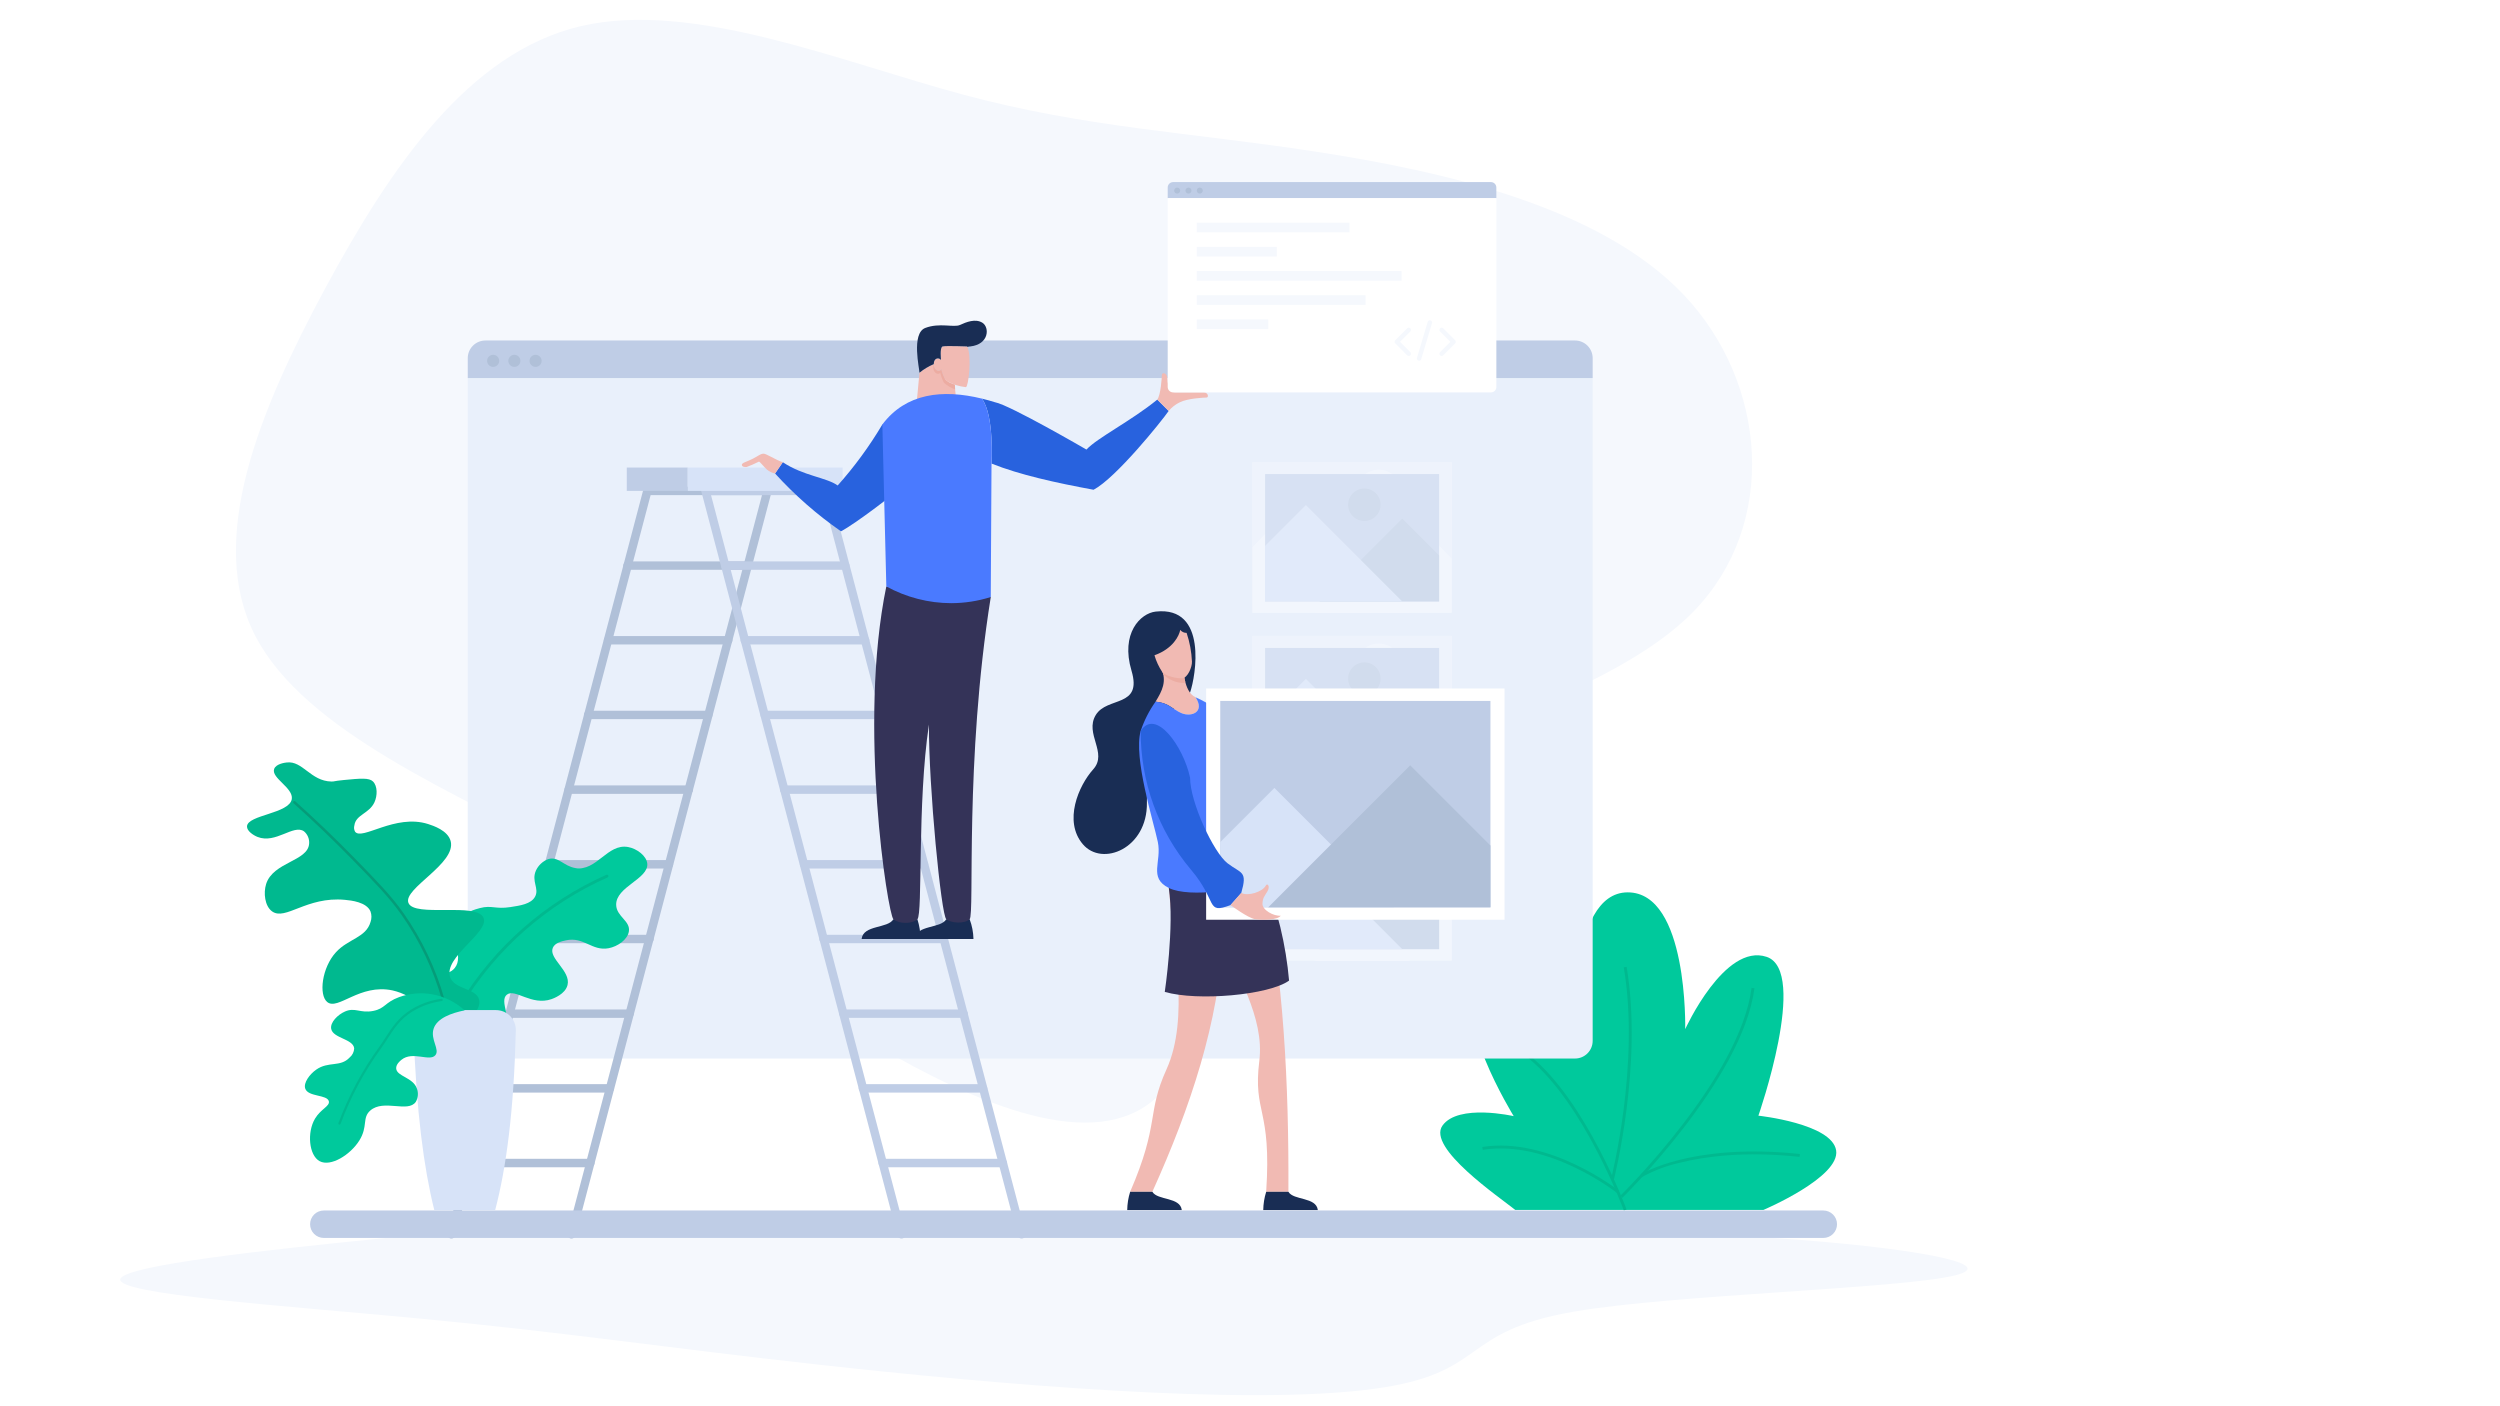 <?xml version="1.0" encoding="UTF-8"?>
<svg xmlns="http://www.w3.org/2000/svg" xmlns:xlink="http://www.w3.org/1999/xlink" width="1440pt" height="810pt" viewBox="0 0 1440 810" version="1.2">
<defs>
<filter id="alpha" filterUnits="objectBoundingBox" x="0%" y="0%" width="100%" height="100%">
  <feColorMatrix type="matrix" in="SourceGraphic" values="0 0 0 0 1 0 0 0 0 1 0 0 0 0 1 0 0 0 1 0"/>
</filter>
<mask id="mask0">
  <g filter="url(#alpha)">
<rect x="0" y="0" width="1440" height="810" style="fill:rgb(0%,0%,0%);fill-opacity:0.42;stroke:none;"/>
  </g>
</mask>
<clipPath id="clip2">
  <path d="M 37.477 1.16 L 152.109 1.16 L 152.109 88 L 37.477 88 Z M 37.477 1.16 "/>
</clipPath>
<clipPath id="clip3">
  <path d="M 73 31 L 152.109 31 L 152.109 88 L 73 88 Z M 73 31 "/>
</clipPath>
<clipPath id="clip4">
  <path d="M 37.477 22 L 128 22 L 128 88 L 37.477 88 Z M 37.477 22 "/>
</clipPath>
<clipPath id="clip5">
  <path d="M 44.691 8.07 L 144.922 8.07 L 144.922 81.422 L 44.691 81.422 Z M 44.691 8.07 "/>
</clipPath>
<clipPath id="clip6">
  <path d="M 75 33 L 144.922 33 L 144.922 81.422 L 75 81.422 Z M 75 33 "/>
</clipPath>
<clipPath id="clip7">
  <path d="M 44.691 25 L 124 25 L 124 81.422 L 44.691 81.422 Z M 44.691 25 "/>
</clipPath>
<clipPath id="clip1">
  <rect x="0" y="0" width="184" height="90"/>
</clipPath>
<g id="surface5" clip-path="url(#clip1)">
<path style=" stroke:none;fill-rule:nonzero;fill:rgb(100%,100%,100%);fill-opacity:1;" d="M 37.477 1.16 L 152.109 1.16 L 152.109 88 L 37.477 88 Z M 37.477 1.16 "/>
<g clip-path="url(#clip2)" clip-rule="nonzero">
<path style=" stroke:none;fill-rule:nonzero;fill:rgb(96.078%,97.249%,99.219%);fill-opacity:1;" d="M 37.477 1.16 L 152.109 1.16 L 152.109 88 L 37.477 88 Z M 37.477 1.16 "/>
</g>
<path style=" stroke:none;fill-rule:nonzero;fill:rgb(100%,100%,100%);fill-opacity:1;" d="M 123.895 19.664 C 123.863 20.555 123.746 21.434 123.543 22.301 C 123.34 23.168 123.059 24.008 122.691 24.816 C 122.324 25.629 121.883 26.398 121.363 27.121 C 120.848 27.848 120.266 28.516 119.617 29.125 C 118.973 29.738 118.27 30.281 117.516 30.754 C 116.762 31.23 115.973 31.625 115.141 31.945 C 114.309 32.266 113.453 32.5 112.578 32.652 C 111.699 32.805 110.816 32.871 109.926 32.852 C 109.035 32.828 108.156 32.723 107.289 32.531 C 106.418 32.336 105.578 32.062 104.762 31.707 C 103.945 31.348 103.172 30.914 102.441 30.406 C 101.711 29.898 101.035 29.324 100.418 28.684 C 99.797 28.043 99.246 27.348 98.766 26.602 C 98.281 25.852 97.875 25.066 97.547 24.238 C 97.219 23.41 96.973 22.559 96.812 21.684 C 96.648 20.809 96.57 19.926 96.582 19.035 C 96.594 18.145 96.688 17.262 96.871 16.391 C 97.055 15.52 97.32 14.676 97.668 13.855 C 98.016 13.035 98.438 12.258 98.938 11.52 C 99.438 10.781 100.004 10.102 100.637 9.477 C 101.27 8.848 101.961 8.289 102.703 7.801 C 103.445 7.309 104.227 6.891 105.051 6.555 C 105.875 6.215 106.723 5.961 107.594 5.789 C 108.469 5.613 109.352 5.527 110.242 5.527 C 111.152 5.547 112.055 5.648 112.945 5.844 C 113.836 6.039 114.699 6.316 115.539 6.68 C 116.375 7.043 117.168 7.488 117.918 8.008 C 118.668 8.527 119.359 9.113 119.992 9.77 C 120.625 10.426 121.191 11.141 121.684 11.906 C 122.176 12.672 122.59 13.48 122.926 14.328 C 123.262 15.18 123.512 16.051 123.672 16.949 C 123.836 17.848 123.91 18.754 123.895 19.664 Z M 123.895 19.664 "/>
<g clip-path="url(#clip3)" clip-rule="nonzero">
<path style=" stroke:none;fill-rule:nonzero;fill:rgb(100%,100%,100%);fill-opacity:1;" d="M 182.352 88 L 73.273 88 L 127.812 31.535 Z M 182.352 88 "/>
</g>
<g clip-path="url(#clip4)" clip-rule="nonzero">
<path style=" stroke:none;fill-rule:nonzero;fill:rgb(100%,100%,100%);fill-opacity:1;" d="M 127.812 88 L 0.883 88 L 64.348 22.297 Z M 127.812 88 "/>
</g>
<g clip-path="url(#clip5)" clip-rule="nonzero">
<path style=" stroke:none;fill-rule:nonzero;fill:rgb(74.899%,80.389%,90.199%);fill-opacity:1;" d="M 44.691 8.07 L 144.922 8.07 L 144.922 81.422 L 44.691 81.422 Z M 44.691 8.07 "/>
</g>
<path style=" stroke:none;fill-rule:nonzero;fill:rgb(69.019%,75.29%,84.709%);fill-opacity:1;" d="M 111.199 25.73 C 111.199 26.344 111.141 26.949 111.02 27.551 C 110.902 28.152 110.727 28.734 110.492 29.301 C 110.258 29.867 109.969 30.406 109.629 30.914 C 109.289 31.426 108.902 31.898 108.469 32.332 C 108.035 32.766 107.562 33.152 107.055 33.492 C 106.543 33.832 106.008 34.121 105.441 34.355 C 104.875 34.59 104.293 34.766 103.691 34.887 C 103.09 35.004 102.484 35.066 101.871 35.066 C 101.258 35.066 100.652 35.004 100.051 34.887 C 99.449 34.766 98.863 34.59 98.301 34.355 C 97.734 34.121 97.195 33.832 96.688 33.492 C 96.176 33.152 95.707 32.766 95.273 32.332 C 94.84 31.898 94.453 31.43 94.113 30.918 C 93.77 30.41 93.484 29.871 93.25 29.305 C 93.016 28.738 92.836 28.156 92.719 27.555 C 92.598 26.953 92.539 26.348 92.539 25.734 C 92.539 25.121 92.598 24.516 92.719 23.914 C 92.836 23.312 93.016 22.727 93.25 22.164 C 93.484 21.598 93.77 21.059 94.109 20.551 C 94.453 20.039 94.84 19.566 95.273 19.137 C 95.707 18.703 96.176 18.316 96.688 17.973 C 97.195 17.633 97.734 17.348 98.301 17.113 C 98.867 16.879 99.449 16.699 100.051 16.582 C 100.652 16.461 101.258 16.402 101.871 16.402 C 102.484 16.402 103.09 16.461 103.691 16.582 C 104.293 16.699 104.875 16.875 105.441 17.109 C 106.008 17.344 106.547 17.633 107.055 17.973 C 107.562 18.312 108.035 18.699 108.469 19.133 C 108.902 19.566 109.289 20.035 109.629 20.547 C 109.969 21.055 110.254 21.594 110.492 22.16 C 110.727 22.727 110.902 23.309 111.02 23.91 C 111.141 24.512 111.199 25.117 111.199 25.73 Z M 111.199 25.73 "/>
<g clip-path="url(#clip6)" clip-rule="nonzero">
<path style=" stroke:none;fill-rule:nonzero;fill:rgb(69.019%,75.29%,84.709%);fill-opacity:1;" d="M 171.367 81.418 L 75.988 81.418 L 123.68 33.723 Z M 171.367 81.418 "/>
</g>
<g clip-path="url(#clip7)" clip-rule="nonzero">
<path style=" stroke:none;fill-rule:nonzero;fill:rgb(84.309%,89.02%,97.249%);fill-opacity:1;" d="M 123.68 81.418 L 12.691 81.418 L 68.184 25.922 Z M 123.68 81.418 "/>
</g>
</g>
<mask id="mask1">
  <g filter="url(#alpha)">
<rect x="0" y="0" width="1440" height="810" style="fill:rgb(0%,0%,0%);fill-opacity:0.42;stroke:none;"/>
  </g>
</mask>
<clipPath id="clip9">
  <path d="M 37.477 1.301 L 152.109 1.301 L 152.109 88.137 L 37.477 88.137 Z M 37.477 1.301 "/>
</clipPath>
<clipPath id="clip10">
  <path d="M 73 31 L 152.109 31 L 152.109 88.137 L 73 88.137 Z M 73 31 "/>
</clipPath>
<clipPath id="clip11">
  <path d="M 37.477 22 L 128 22 L 128 88.137 L 37.477 88.137 Z M 37.477 22 "/>
</clipPath>
<clipPath id="clip12">
  <path d="M 44.691 8.207 L 144.922 8.207 L 144.922 81.555 L 44.691 81.555 Z M 44.691 8.207 "/>
</clipPath>
<clipPath id="clip13">
  <path d="M 75 33 L 144.922 33 L 144.922 81.555 L 75 81.555 Z M 75 33 "/>
</clipPath>
<clipPath id="clip14">
  <path d="M 44.691 26 L 124 26 L 124 81.555 L 44.691 81.555 Z M 44.691 26 "/>
</clipPath>
<clipPath id="clip8">
  <rect x="0" y="0" width="184" height="90"/>
</clipPath>
<g id="surface8" clip-path="url(#clip8)">
<path style=" stroke:none;fill-rule:nonzero;fill:rgb(100%,100%,100%);fill-opacity:1;" d="M 37.477 1.301 L 152.109 1.301 L 152.109 88.137 L 37.477 88.137 Z M 37.477 1.301 "/>
<g clip-path="url(#clip9)" clip-rule="nonzero">
<path style=" stroke:none;fill-rule:nonzero;fill:rgb(96.078%,97.249%,99.219%);fill-opacity:1;" d="M 37.477 1.301 L 152.109 1.301 L 152.109 88.137 L 37.477 88.137 Z M 37.477 1.301 "/>
</g>
<path style=" stroke:none;fill-rule:nonzero;fill:rgb(100%,100%,100%);fill-opacity:1;" d="M 123.895 19.793 C 123.863 20.684 123.746 21.562 123.543 22.43 C 123.34 23.297 123.059 24.137 122.691 24.945 C 122.324 25.758 121.883 26.527 121.363 27.25 C 120.848 27.977 120.266 28.645 119.617 29.254 C 118.973 29.867 118.27 30.41 117.516 30.883 C 116.762 31.359 115.973 31.754 115.141 32.074 C 114.309 32.395 113.453 32.629 112.578 32.781 C 111.699 32.934 110.816 33 109.926 32.98 C 109.035 32.957 108.156 32.852 107.289 32.66 C 106.418 32.465 105.578 32.191 104.762 31.836 C 103.945 31.477 103.172 31.043 102.441 30.535 C 101.711 30.027 101.035 29.453 100.418 28.812 C 99.797 28.172 99.246 27.477 98.766 26.73 C 98.281 25.98 97.875 25.195 97.547 24.367 C 97.219 23.539 96.973 22.688 96.812 21.812 C 96.648 20.938 96.57 20.055 96.582 19.164 C 96.594 18.273 96.688 17.391 96.871 16.52 C 97.055 15.648 97.32 14.805 97.668 13.984 C 98.016 13.164 98.438 12.387 98.938 11.648 C 99.438 10.91 100.004 10.23 100.637 9.605 C 101.27 8.977 101.961 8.418 102.703 7.926 C 103.445 7.438 104.227 7.02 105.051 6.684 C 105.875 6.344 106.723 6.09 107.594 5.918 C 108.469 5.742 109.352 5.656 110.242 5.656 C 111.152 5.676 112.055 5.777 112.945 5.973 C 113.836 6.168 114.703 6.445 115.539 6.809 C 116.375 7.172 117.168 7.617 117.918 8.137 C 118.668 8.656 119.359 9.242 119.992 9.898 C 120.625 10.555 121.191 11.27 121.684 12.035 C 122.176 12.801 122.59 13.609 122.926 14.457 C 123.262 15.309 123.512 16.18 123.672 17.078 C 123.836 17.977 123.91 18.883 123.895 19.793 Z M 123.895 19.793 "/>
<g clip-path="url(#clip10)" clip-rule="nonzero">
<path style=" stroke:none;fill-rule:nonzero;fill:rgb(100%,100%,100%);fill-opacity:1;" d="M 182.352 88.137 L 73.273 88.137 L 127.812 31.672 Z M 182.352 88.137 "/>
</g>
<g clip-path="url(#clip11)" clip-rule="nonzero">
<path style=" stroke:none;fill-rule:nonzero;fill:rgb(100%,100%,100%);fill-opacity:1;" d="M 127.812 88.137 L 0.883 88.137 L 64.348 22.43 Z M 127.812 88.137 "/>
</g>
<g clip-path="url(#clip12)" clip-rule="nonzero">
<path style=" stroke:none;fill-rule:nonzero;fill:rgb(74.899%,80.389%,90.199%);fill-opacity:1;" d="M 44.691 8.207 L 144.922 8.207 L 144.922 81.555 L 44.691 81.555 Z M 44.691 8.207 "/>
</g>
<path style=" stroke:none;fill-rule:nonzero;fill:rgb(69.019%,75.29%,84.709%);fill-opacity:1;" d="M 111.199 25.879 C 111.199 26.492 111.141 27.098 111.02 27.699 C 110.902 28.301 110.727 28.883 110.492 29.449 C 110.258 30.016 109.969 30.555 109.629 31.062 C 109.289 31.574 108.902 32.043 108.469 32.477 C 108.035 32.91 107.562 33.297 107.055 33.637 C 106.543 33.98 106.008 34.266 105.441 34.5 C 104.875 34.734 104.293 34.914 103.691 35.031 C 103.09 35.152 102.48 35.211 101.871 35.211 C 101.258 35.211 100.648 35.152 100.051 35.031 C 99.449 34.914 98.863 34.734 98.301 34.5 C 97.734 34.266 97.195 33.98 96.688 33.641 C 96.176 33.301 95.707 32.91 95.273 32.48 C 94.84 32.047 94.453 31.574 94.113 31.066 C 93.77 30.555 93.484 30.016 93.25 29.449 C 93.016 28.887 92.836 28.301 92.719 27.699 C 92.598 27.098 92.539 26.492 92.539 25.879 C 92.539 25.266 92.598 24.66 92.719 24.059 C 92.836 23.457 93.016 22.875 93.25 22.309 C 93.484 21.742 93.77 21.203 94.113 20.695 C 94.453 20.188 94.84 19.715 95.273 19.281 C 95.707 18.848 96.176 18.461 96.688 18.121 C 97.195 17.781 97.734 17.492 98.301 17.258 C 98.867 17.023 99.449 16.848 100.051 16.727 C 100.652 16.605 101.258 16.547 101.871 16.547 C 102.484 16.547 103.09 16.605 103.691 16.727 C 104.293 16.844 104.875 17.023 105.441 17.258 C 106.008 17.492 106.547 17.777 107.055 18.117 C 107.562 18.457 108.035 18.844 108.469 19.277 C 108.902 19.711 109.289 20.184 109.629 20.691 C 109.969 21.203 110.254 21.738 110.492 22.305 C 110.727 22.871 110.902 23.457 111.02 24.055 C 111.141 24.656 111.199 25.266 111.199 25.879 Z M 111.199 25.879 "/>
<g clip-path="url(#clip13)" clip-rule="nonzero">
<path style=" stroke:none;fill-rule:nonzero;fill:rgb(69.019%,75.29%,84.709%);fill-opacity:1;" d="M 171.367 81.555 L 75.988 81.555 L 123.68 33.859 Z M 171.367 81.555 "/>
</g>
<g clip-path="url(#clip14)" clip-rule="nonzero">
<path style=" stroke:none;fill-rule:nonzero;fill:rgb(84.309%,89.02%,97.249%);fill-opacity:1;" d="M 123.68 81.555 L 12.691 81.555 L 68.184 26.059 Z M 123.68 81.555 "/>
</g>
</g>
<mask id="mask2">
  <g filter="url(#alpha)">
<rect x="0" y="0" width="1440" height="810" style="fill:rgb(0%,0%,0%);fill-opacity:0.42;stroke:none;"/>
  </g>
</mask>
<clipPath id="clip16">
  <path d="M 37.477 1.438 L 152.109 1.438 L 152.109 88.273 L 37.477 88.273 Z M 37.477 1.438 "/>
</clipPath>
<clipPath id="clip17">
  <path d="M 73 31 L 152.109 31 L 152.109 88.273 L 73 88.273 Z M 73 31 "/>
</clipPath>
<clipPath id="clip18">
  <path d="M 37.477 22 L 128 22 L 128 88.273 L 37.477 88.273 Z M 37.477 22 "/>
</clipPath>
<clipPath id="clip19">
  <path d="M 44.691 8.344 L 144.922 8.344 L 144.922 81.695 L 44.691 81.695 Z M 44.691 8.344 "/>
</clipPath>
<clipPath id="clip20">
  <path d="M 75 33 L 144.922 33 L 144.922 81.695 L 75 81.695 Z M 75 33 "/>
</clipPath>
<clipPath id="clip21">
  <path d="M 44.691 26 L 124 26 L 124 81.695 L 44.691 81.695 Z M 44.691 26 "/>
</clipPath>
<clipPath id="clip15">
  <rect x="0" y="0" width="184" height="90"/>
</clipPath>
<g id="surface11" clip-path="url(#clip15)">
<path style=" stroke:none;fill-rule:nonzero;fill:rgb(100%,100%,100%);fill-opacity:1;" d="M 37.477 1.438 L 152.109 1.438 L 152.109 88.273 L 37.477 88.273 Z M 37.477 1.438 "/>
<g clip-path="url(#clip16)" clip-rule="nonzero">
<path style=" stroke:none;fill-rule:nonzero;fill:rgb(96.078%,97.249%,99.219%);fill-opacity:1;" d="M 37.477 1.438 L 152.109 1.438 L 152.109 88.273 L 37.477 88.273 Z M 37.477 1.438 "/>
</g>
<path style=" stroke:none;fill-rule:nonzero;fill:rgb(100%,100%,100%);fill-opacity:1;" d="M 123.895 19.938 C 123.863 20.828 123.75 21.707 123.547 22.574 C 123.344 23.441 123.062 24.281 122.695 25.094 C 122.328 25.906 121.887 26.672 121.371 27.398 C 120.855 28.125 120.273 28.793 119.625 29.406 C 118.98 30.016 118.277 30.559 117.523 31.035 C 116.773 31.512 115.98 31.906 115.148 32.227 C 114.316 32.547 113.465 32.785 112.586 32.938 C 111.707 33.09 110.824 33.156 109.934 33.137 C 109.043 33.117 108.164 33.012 107.297 32.816 C 106.426 32.625 105.582 32.352 104.766 31.996 C 103.953 31.637 103.18 31.203 102.445 30.695 C 101.715 30.188 101.039 29.613 100.422 28.973 C 99.801 28.332 99.25 27.641 98.77 26.891 C 98.285 26.145 97.879 25.355 97.551 24.527 C 97.219 23.699 96.973 22.848 96.812 21.973 C 96.648 21.098 96.57 20.215 96.582 19.324 C 96.594 18.434 96.688 17.551 96.871 16.68 C 97.055 15.809 97.316 14.965 97.664 14.145 C 98.012 13.324 98.438 12.543 98.938 11.809 C 99.438 11.07 100.004 10.391 100.637 9.762 C 101.27 9.137 101.957 8.578 102.699 8.086 C 103.441 7.594 104.227 7.18 105.047 6.84 C 105.871 6.5 106.723 6.246 107.594 6.074 C 108.469 5.902 109.352 5.816 110.242 5.816 C 111.152 5.832 112.055 5.938 112.945 6.129 C 113.836 6.324 114.699 6.602 115.535 6.965 C 116.371 7.328 117.164 7.77 117.914 8.289 C 118.664 8.809 119.355 9.398 119.988 10.051 C 120.621 10.707 121.184 11.418 121.68 12.184 C 122.172 12.953 122.586 13.758 122.922 14.605 C 123.258 15.453 123.508 16.328 123.672 17.223 C 123.836 18.121 123.91 19.027 123.895 19.938 Z M 123.895 19.938 "/>
<g clip-path="url(#clip17)" clip-rule="nonzero">
<path style=" stroke:none;fill-rule:nonzero;fill:rgb(100%,100%,100%);fill-opacity:1;" d="M 182.352 88.273 L 73.273 88.273 L 127.812 31.809 Z M 182.352 88.273 "/>
</g>
<g clip-path="url(#clip18)" clip-rule="nonzero">
<path style=" stroke:none;fill-rule:nonzero;fill:rgb(100%,100%,100%);fill-opacity:1;" d="M 127.812 88.273 L 0.883 88.273 L 64.348 22.57 Z M 127.812 88.273 "/>
</g>
<g clip-path="url(#clip19)" clip-rule="nonzero">
<path style=" stroke:none;fill-rule:nonzero;fill:rgb(74.899%,80.389%,90.199%);fill-opacity:1;" d="M 44.691 8.344 L 144.922 8.344 L 144.922 81.695 L 44.691 81.695 Z M 44.691 8.344 "/>
</g>
<path style=" stroke:none;fill-rule:nonzero;fill:rgb(69.019%,75.29%,84.709%);fill-opacity:1;" d="M 111.199 26 C 111.199 26.613 111.141 27.223 111.02 27.824 C 110.902 28.426 110.727 29.008 110.492 29.574 C 110.258 30.141 109.969 30.68 109.629 31.188 C 109.289 31.699 108.902 32.172 108.469 32.605 C 108.035 33.035 107.562 33.426 107.055 33.766 C 106.543 34.105 106.008 34.395 105.441 34.629 C 104.875 34.863 104.293 35.039 103.691 35.16 C 103.09 35.277 102.484 35.34 101.871 35.34 C 101.258 35.34 100.652 35.277 100.051 35.16 C 99.449 35.039 98.863 34.863 98.301 34.629 C 97.734 34.395 97.195 34.105 96.688 33.766 C 96.176 33.426 95.707 33.039 95.273 32.605 C 94.84 32.172 94.453 31.699 94.113 31.191 C 93.77 30.684 93.484 30.145 93.25 29.578 C 93.016 29.012 92.836 28.43 92.719 27.828 C 92.598 27.227 92.539 26.617 92.539 26.008 C 92.539 25.395 92.598 24.785 92.719 24.188 C 92.836 23.586 93.016 23 93.25 22.434 C 93.484 21.871 93.77 21.332 94.109 20.82 C 94.453 20.312 94.84 19.84 95.273 19.406 C 95.707 18.973 96.176 18.586 96.688 18.246 C 97.195 17.906 97.734 17.621 98.301 17.383 C 98.867 17.148 99.449 16.973 100.051 16.855 C 100.652 16.734 101.258 16.676 101.871 16.676 C 102.484 16.676 103.09 16.734 103.691 16.855 C 104.293 16.973 104.875 17.152 105.441 17.387 C 106.008 17.621 106.547 17.906 107.055 18.246 C 107.562 18.586 108.035 18.973 108.469 19.406 C 108.902 19.84 109.289 20.312 109.629 20.82 C 109.969 21.328 110.258 21.867 110.492 22.434 C 110.727 23 110.902 23.582 111.02 24.184 C 111.141 24.781 111.199 25.391 111.199 26 Z M 111.199 26 "/>
<g clip-path="url(#clip20)" clip-rule="nonzero">
<path style=" stroke:none;fill-rule:nonzero;fill:rgb(69.019%,75.29%,84.709%);fill-opacity:1;" d="M 171.367 81.695 L 75.988 81.695 L 123.68 33.996 Z M 171.367 81.695 "/>
</g>
<g clip-path="url(#clip21)" clip-rule="nonzero">
<path style=" stroke:none;fill-rule:nonzero;fill:rgb(84.309%,89.02%,97.249%);fill-opacity:1;" d="M 123.68 81.695 L 12.691 81.695 L 68.184 26.191 Z M 123.68 81.695 "/>
</g>
</g>
<clipPath id="clip22">
  <path d="M 702.859 403.734 L 858.492 403.734 L 858.492 522.605 L 702.859 522.605 Z M 702.859 403.734 "/>
</clipPath>
<clipPath id="clip23">
  <path d="M 702.859 453 L 803 453 L 803 522.605 L 702.859 522.605 Z M 702.859 453 "/>
</clipPath>
<clipPath id="clip24">
  <path d="M 730 440 L 858.492 440 L 858.492 522.605 L 730 522.605 Z M 730 440 "/>
</clipPath>
</defs>
<g id="surface1">
<rect x="0" y="0" width="1440" height="810" style="fill:rgb(100%,100%,100%);fill-opacity:1;stroke:none;"/>
<rect x="0" y="0" width="1440" height="810" style="fill:rgb(100%,100%,100%);fill-opacity:1;stroke:none;"/>
<path style=" stroke:none;fill-rule:nonzero;fill:rgb(0.389%,78.819%,61.179%);fill-opacity:1;" d="M 1015.688 696.938 C 1015.688 696.938 1060.043 678.109 1057.617 662.637 C 1055.191 647.164 1012.84 642.629 1012.84 642.629 C 1012.84 642.629 1041.887 559.336 1017.605 551.156 C 993.32 542.973 970.68 592.785 970.68 592.785 C 970.68 592.785 972.457 513.996 937.574 513.996 C 902.688 513.996 906.906 599.027 906.906 599.027 C 906.906 599.027 875.383 557.188 854.688 569.262 C 833.996 581.332 871.898 642.902 871.898 642.902 C 871.898 642.902 839.977 635.555 830.871 648.332 C 821.766 661.109 863.676 689.574 872.801 696.926 Z M 1015.688 696.938 "/>
<path style=" stroke:none;fill-rule:nonzero;fill:rgb(0%,72.549%,56.079%);fill-opacity:1;" d="M 935.332 697.223 C 935.113 696.609 912.496 635.711 880.52 609.66 L 881.57 608.355 C 913.902 634.695 936.672 696.023 936.895 696.641 Z M 935.332 697.223 "/>
<path style=" stroke:none;fill-rule:nonzero;fill:rgb(0%,72.549%,56.079%);fill-opacity:1;" d="M 929.574 679.578 L 927.957 679.16 C 928.129 678.512 944.746 613.109 935.289 557.191 L 936.938 556.914 C 946.449 613.18 929.742 678.922 929.574 679.578 Z M 929.574 679.578 "/>
<path style=" stroke:none;fill-rule:nonzero;fill:rgb(0%,72.549%,56.079%);fill-opacity:1;" d="M 934.492 689.914 L 933.328 688.719 C 934.016 688.047 1002.125 621.145 1008.906 569.043 L 1010.559 569.262 C 1003.707 621.926 935.184 689.238 934.492 689.914 Z M 934.492 689.914 "/>
<path style=" stroke:none;fill-rule:nonzero;fill:rgb(0%,72.549%,56.079%);fill-opacity:1;" d="M 946.008 677.855 L 945.117 676.445 C 945.414 676.254 952.637 671.758 967.598 668.027 C 981.352 664.602 1004.512 661.242 1036.742 664.703 L 1036.566 666.363 C 1004.574 662.926 981.621 666.25 968 669.648 C 960.273 671.332 952.945 674.066 946.008 677.855 Z M 946.008 677.855 "/>
<path style=" stroke:none;fill-rule:nonzero;fill:rgb(0%,72.549%,56.079%);fill-opacity:1;" d="M 931.367 687.117 C 930.977 686.805 892.043 656.262 854.059 662.297 L 853.797 660.648 C 892.508 654.52 932.008 685.496 932.406 685.809 Z M 931.367 687.117 "/>
<path style=" stroke:none;fill-rule:nonzero;fill:rgb(96.078%,97.249%,99.219%);fill-opacity:1;" d="M 791.059 706.008 C 863.211 706.926 955.582 708.617 1023.055 713.18 C 1097.926 718.258 1153.238 727.699 1126.406 734.539 C 1095.832 742.328 964.188 745.574 906.758 755.473 C 839.203 767.066 857.812 791.125 790.988 800.031 C 716.734 809.992 572.113 797.203 471.16 786.004 C 382.109 776.152 325.527 767.391 240.582 759.379 C 164.895 752.18 65.902 745.574 69.324 736.625 C 72.281 728.891 152.125 719.973 224.594 712.855 C 287.328 706.711 347.121 701.66 407.672 700.578 C 466.574 699.539 537.543 702.035 600.922 703.449 C 666.598 704.922 720.465 705.109 791.059 706.008 Z M 791.059 706.008 "/>
<path style=" stroke:none;fill-rule:nonzero;fill:rgb(96.078%,97.249%,99.219%);fill-opacity:1;" d="M 757.426 87.289 C 831.242 98.609 921.301 118.863 969.691 169.652 C 1017.918 220.438 1024.477 301.754 975.594 352.098 C 926.711 402.441 822.547 421.5 765.625 473.926 C 708.707 526.203 699.027 611.691 659.332 637.457 C 619.633 663.371 549.754 629.562 493.492 595.605 C 437.062 561.648 394.246 527.543 328.797 492.543 C 263.508 457.395 175.586 421.492 147.043 366.246 C 118.5 311 149.504 236.375 187.234 166.227 C 225.125 96.078 269.906 30.25 334.539 15.059 C 399.168 0.016 483.812 35.461 554.84 54.523 C 625.867 73.59 683.609 75.973 757.426 87.289 Z M 757.426 87.289 "/>
<path style=" stroke:none;fill-rule:nonzero;fill:rgb(91.37%,94.119%,98.43%);fill-opacity:1;" d="M 917.379 217.781 L 269.41 217.781 L 269.41 599.531 C 269.41 600.199 269.477 600.863 269.605 601.52 C 269.738 602.176 269.93 602.812 270.188 603.43 C 270.441 604.047 270.754 604.633 271.125 605.188 C 271.496 605.742 271.922 606.258 272.391 606.73 C 272.863 607.203 273.379 607.625 273.934 607.996 C 274.492 608.367 275.078 608.68 275.695 608.938 C 276.312 609.191 276.949 609.387 277.605 609.516 C 278.258 609.648 278.922 609.711 279.59 609.711 L 907.199 609.711 C 907.867 609.711 908.527 609.648 909.184 609.516 C 909.84 609.387 910.477 609.195 911.094 608.938 C 911.711 608.684 912.297 608.367 912.852 607.996 C 913.41 607.625 913.922 607.203 914.395 606.73 C 914.867 606.258 915.289 605.746 915.66 605.188 C 916.035 604.633 916.348 604.047 916.602 603.43 C 916.859 602.812 917.051 602.176 917.184 601.52 C 917.312 600.863 917.379 600.203 917.379 599.531 L 917.379 217.781 "/>
<path style=" stroke:none;fill-rule:nonzero;fill:rgb(74.899%,80.389%,90.199%);fill-opacity:1;" d="M 907.199 196.125 L 279.602 196.125 C 278.934 196.125 278.27 196.191 277.613 196.32 C 276.961 196.453 276.324 196.645 275.707 196.898 C 275.09 197.156 274.5 197.469 273.945 197.84 C 273.391 198.211 272.875 198.633 272.402 199.105 C 271.93 199.578 271.508 200.094 271.137 200.648 C 270.766 201.207 270.453 201.793 270.195 202.41 C 269.941 203.027 269.75 203.664 269.617 204.32 C 269.488 204.973 269.422 205.637 269.422 206.305 L 269.422 217.781 L 917.379 217.781 L 917.379 206.305 C 917.379 205.637 917.312 204.973 917.184 204.32 C 917.051 203.664 916.859 203.027 916.602 202.41 C 916.348 201.793 916.035 201.207 915.664 200.648 C 915.293 200.094 914.871 199.578 914.398 199.105 C 913.926 198.633 913.41 198.211 912.855 197.84 C 912.297 197.469 911.711 197.156 911.094 196.898 C 910.477 196.645 909.84 196.453 909.184 196.32 C 908.531 196.191 907.867 196.125 907.199 196.125 Z M 907.199 196.125 "/>
<path style=" stroke:none;fill-rule:nonzero;fill:rgb(69.019%,75.29%,84.709%);fill-opacity:1;" d="M 287.539 207.848 C 287.539 208.309 287.449 208.754 287.273 209.184 C 287.098 209.609 286.844 209.984 286.516 210.312 C 286.191 210.641 285.812 210.891 285.387 211.07 C 284.957 211.246 284.516 211.336 284.051 211.336 C 283.59 211.336 283.145 211.246 282.719 211.07 C 282.289 210.891 281.914 210.641 281.586 210.312 C 281.258 209.984 281.008 209.609 280.832 209.184 C 280.652 208.754 280.566 208.309 280.566 207.848 C 280.566 207.387 280.652 206.941 280.832 206.512 C 281.008 206.086 281.258 205.707 281.586 205.383 C 281.914 205.055 282.289 204.801 282.719 204.625 C 283.145 204.449 283.59 204.359 284.051 204.359 C 284.516 204.359 284.957 204.449 285.387 204.625 C 285.812 204.801 286.191 205.055 286.516 205.383 C 286.844 205.707 287.098 206.086 287.273 206.512 C 287.449 206.941 287.539 207.387 287.539 207.848 Z M 287.539 207.848 "/>
<path style=" stroke:none;fill-rule:nonzero;fill:rgb(69.019%,75.29%,84.709%);fill-opacity:1;" d="M 299.762 207.848 C 299.762 208.309 299.672 208.754 299.496 209.184 C 299.32 209.609 299.066 209.984 298.738 210.312 C 298.414 210.641 298.035 210.891 297.609 211.07 C 297.18 211.246 296.738 211.336 296.273 211.336 C 295.812 211.336 295.367 211.246 294.941 211.07 C 294.512 210.891 294.137 210.641 293.809 210.312 C 293.48 209.984 293.23 209.609 293.051 209.184 C 292.875 208.754 292.789 208.309 292.789 207.848 C 292.789 207.387 292.875 206.941 293.051 206.512 C 293.23 206.086 293.48 205.707 293.809 205.383 C 294.137 205.055 294.512 204.801 294.941 204.625 C 295.367 204.449 295.812 204.359 296.273 204.359 C 296.738 204.359 297.18 204.449 297.609 204.625 C 298.035 204.801 298.414 205.055 298.738 205.383 C 299.066 205.707 299.32 206.086 299.496 206.512 C 299.672 206.941 299.762 207.387 299.762 207.848 Z M 299.762 207.848 "/>
<path style=" stroke:none;fill-rule:nonzero;fill:rgb(69.019%,75.29%,84.709%);fill-opacity:1;" d="M 311.984 207.848 C 311.984 208.309 311.898 208.754 311.719 209.184 C 311.543 209.609 311.289 209.984 310.965 210.312 C 310.637 210.641 310.262 210.891 309.832 211.07 C 309.406 211.246 308.961 211.336 308.5 211.336 C 308.035 211.336 307.59 211.246 307.164 211.07 C 306.738 210.891 306.359 210.641 306.031 210.312 C 305.707 209.984 305.453 209.609 305.277 209.184 C 305.102 208.754 305.012 208.309 305.012 207.848 C 305.012 207.387 305.102 206.941 305.277 206.512 C 305.453 206.086 305.707 205.707 306.031 205.383 C 306.359 205.055 306.738 204.801 307.164 204.625 C 307.59 204.449 308.035 204.359 308.5 204.359 C 308.961 204.359 309.406 204.449 309.832 204.625 C 310.262 204.801 310.637 205.055 310.965 205.383 C 311.289 205.707 311.543 206.086 311.719 206.512 C 311.898 206.941 311.984 207.387 311.984 207.848 Z M 311.984 207.848 "/>
<use xlink:href="#surface5" transform="matrix(1,0,0,1,684,265)" mask="url(#mask0)"/>
<use xlink:href="#surface8" transform="matrix(1,0,0,1,684,365)" mask="url(#mask1)"/>
<use xlink:href="#surface11" transform="matrix(1,0,0,1,684,465)" mask="url(#mask2)"/>
<path style=" stroke:none;fill-rule:nonzero;fill:rgb(69.019%,75.29%,84.709%);fill-opacity:1;" d="M 329.188 713.391 C 329 713.391 328.816 713.371 328.637 713.328 C 328.457 713.285 328.285 713.223 328.117 713.141 C 327.949 713.059 327.797 712.961 327.652 712.844 C 327.508 712.727 327.379 712.594 327.266 712.445 C 327.152 712.301 327.059 712.141 326.98 711.973 C 326.902 711.805 326.848 711.629 326.809 711.449 C 326.773 711.266 326.754 711.082 326.762 710.898 C 326.766 710.711 326.793 710.527 326.84 710.348 L 438.91 285.191 L 374.754 285.191 L 262.344 711.574 C 262.262 711.887 262.125 712.172 261.93 712.426 C 261.734 712.684 261.496 712.891 261.219 713.055 C 260.941 713.215 260.645 713.32 260.324 713.363 C 260.004 713.406 259.691 713.387 259.379 713.305 C 259.066 713.223 258.785 713.082 258.527 712.891 C 258.273 712.695 258.062 712.457 257.898 712.18 C 257.738 711.902 257.637 711.602 257.594 711.285 C 257.547 710.965 257.566 710.648 257.648 710.34 L 371 280.324 L 445.211 280.324 L 331.531 711.574 C 331.465 711.836 331.359 712.078 331.211 712.301 C 331.062 712.523 330.883 712.719 330.668 712.883 C 330.457 713.047 330.223 713.172 329.969 713.262 C 329.715 713.348 329.457 713.391 329.188 713.391 Z M 329.188 713.391 "/>
<path style=" stroke:none;fill-rule:nonzero;fill:rgb(69.019%,75.29%,84.709%);fill-opacity:1;" d="M 430.723 328.203 L 361.531 328.203 C 361.203 328.211 360.887 328.156 360.582 328.039 C 360.273 327.922 360.004 327.746 359.77 327.516 C 359.531 327.289 359.352 327.023 359.223 326.719 C 359.094 326.418 359.031 326.102 359.031 325.773 C 359.031 325.445 359.094 325.129 359.223 324.828 C 359.352 324.527 359.531 324.262 359.77 324.031 C 360.004 323.801 360.273 323.629 360.582 323.508 C 360.887 323.391 361.203 323.336 361.531 323.348 L 430.723 323.348 C 431.035 323.355 431.34 323.426 431.629 323.551 C 431.918 323.68 432.172 323.855 432.391 324.082 C 432.613 324.309 432.781 324.57 432.898 324.863 C 433.02 325.152 433.078 325.457 433.078 325.773 C 433.078 326.09 433.02 326.395 432.898 326.688 C 432.781 326.98 432.613 327.238 432.391 327.465 C 432.172 327.691 431.918 327.871 431.629 327.996 C 431.34 328.125 431.035 328.191 430.723 328.203 Z M 430.723 328.203 "/>
<path style=" stroke:none;fill-rule:nonzero;fill:rgb(69.019%,75.29%,84.709%);fill-opacity:1;" d="M 419.383 371.219 L 350.191 371.219 C 349.875 371.211 349.574 371.145 349.285 371.016 C 348.996 370.887 348.742 370.711 348.523 370.484 C 348.301 370.258 348.133 369.996 348.016 369.707 C 347.895 369.414 347.836 369.109 347.836 368.793 C 347.836 368.477 347.895 368.172 348.016 367.879 C 348.133 367.586 348.301 367.328 348.523 367.102 C 348.742 366.875 348.996 366.695 349.285 366.57 C 349.574 366.441 349.875 366.375 350.191 366.363 L 419.383 366.363 C 419.711 366.355 420.027 366.41 420.332 366.527 C 420.641 366.648 420.91 366.82 421.145 367.051 C 421.379 367.277 421.562 367.543 421.691 367.848 C 421.816 368.148 421.883 368.465 421.883 368.793 C 421.883 369.121 421.816 369.438 421.691 369.738 C 421.562 370.043 421.379 370.309 421.145 370.535 C 420.91 370.766 420.641 370.938 420.332 371.059 C 420.027 371.176 419.711 371.23 419.383 371.219 Z M 419.383 371.219 "/>
<path style=" stroke:none;fill-rule:nonzero;fill:rgb(69.019%,75.29%,84.709%);fill-opacity:1;" d="M 408.043 414.238 L 338.855 414.238 C 338.527 414.25 338.207 414.195 337.902 414.074 C 337.598 413.957 337.324 413.781 337.09 413.555 C 336.855 413.324 336.672 413.059 336.543 412.758 C 336.418 412.453 336.352 412.141 336.352 411.812 C 336.352 411.48 336.418 411.168 336.543 410.863 C 336.672 410.562 336.855 410.297 337.09 410.066 C 337.324 409.84 337.598 409.664 337.902 409.547 C 338.207 409.426 338.527 409.371 338.855 409.383 L 408.043 409.383 C 408.359 409.391 408.66 409.461 408.949 409.59 C 409.238 409.715 409.492 409.891 409.715 410.117 C 409.934 410.344 410.102 410.605 410.223 410.898 C 410.34 411.191 410.398 411.496 410.398 411.812 C 410.398 412.125 410.34 412.43 410.223 412.723 C 410.102 413.016 409.934 413.277 409.715 413.504 C 409.492 413.73 409.238 413.906 408.949 414.035 C 408.66 414.16 408.359 414.23 408.043 414.238 Z M 408.043 414.238 "/>
<path style=" stroke:none;fill-rule:nonzero;fill:rgb(69.019%,75.29%,84.709%);fill-opacity:1;" d="M 396.695 457.254 L 327.516 457.254 C 327.199 457.246 326.895 457.176 326.605 457.051 C 326.316 456.922 326.062 456.746 325.844 456.52 C 325.625 456.293 325.453 456.031 325.336 455.738 C 325.219 455.445 325.156 455.145 325.156 454.828 C 325.156 454.512 325.219 454.207 325.336 453.914 C 325.453 453.621 325.625 453.363 325.844 453.137 C 326.062 452.91 326.316 452.73 326.605 452.605 C 326.895 452.477 327.199 452.41 327.516 452.398 L 396.695 452.398 C 397.023 452.391 397.34 452.445 397.648 452.562 C 397.953 452.68 398.227 452.855 398.461 453.082 C 398.695 453.312 398.879 453.578 399.008 453.879 C 399.133 454.184 399.199 454.5 399.199 454.828 C 399.199 455.156 399.133 455.473 399.008 455.773 C 398.879 456.074 398.695 456.34 398.461 456.57 C 398.227 456.797 397.953 456.973 397.648 457.09 C 397.34 457.211 397.023 457.266 396.695 457.254 Z M 396.695 457.254 "/>
<path style=" stroke:none;fill-rule:nonzero;fill:rgb(69.019%,75.29%,84.709%);fill-opacity:1;" d="M 385.363 500.27 L 316.176 500.27 C 315.848 500.281 315.531 500.227 315.223 500.105 C 314.918 499.988 314.648 499.816 314.41 499.586 C 314.176 499.355 313.996 499.09 313.867 498.789 C 313.738 498.488 313.676 498.172 313.676 497.844 C 313.676 497.516 313.738 497.199 313.867 496.898 C 313.996 496.594 314.176 496.328 314.41 496.102 C 314.648 495.871 314.918 495.699 315.223 495.578 C 315.531 495.461 315.848 495.406 316.176 495.414 L 385.363 495.414 C 385.68 495.426 385.984 495.492 386.273 495.621 C 386.562 495.746 386.816 495.926 387.035 496.152 C 387.254 496.379 387.426 496.637 387.543 496.93 C 387.66 497.223 387.723 497.527 387.723 497.844 C 387.723 498.16 387.66 498.465 387.543 498.754 C 387.426 499.047 387.254 499.309 387.035 499.535 C 386.816 499.762 386.562 499.938 386.273 500.066 C 385.984 500.191 385.68 500.262 385.363 500.27 Z M 385.363 500.27 "/>
<path style=" stroke:none;fill-rule:nonzero;fill:rgb(69.019%,75.29%,84.709%);fill-opacity:1;" d="M 374.023 543.289 L 304.836 543.289 C 304.52 543.281 304.219 543.211 303.93 543.082 C 303.641 542.957 303.387 542.777 303.164 542.551 C 302.945 542.324 302.777 542.066 302.66 541.773 C 302.539 541.48 302.48 541.176 302.48 540.859 C 302.48 540.547 302.539 540.242 302.66 539.949 C 302.777 539.656 302.945 539.395 303.164 539.168 C 303.387 538.941 303.641 538.766 303.93 538.637 C 304.219 538.512 304.52 538.441 304.836 538.434 L 374.023 538.434 C 374.352 538.422 374.672 538.477 374.977 538.598 C 375.281 538.715 375.555 538.891 375.789 539.117 C 376.023 539.348 376.207 539.613 376.336 539.914 C 376.461 540.219 376.527 540.531 376.527 540.859 C 376.527 541.191 376.461 541.504 376.336 541.809 C 376.207 542.109 376.023 542.375 375.789 542.605 C 375.555 542.832 375.281 543.008 374.977 543.125 C 374.672 543.246 374.352 543.301 374.023 543.289 Z M 374.023 543.289 "/>
<path style=" stroke:none;fill-rule:nonzero;fill:rgb(69.019%,75.29%,84.709%);fill-opacity:1;" d="M 362.688 586.305 L 293.504 586.305 C 293.176 586.316 292.859 586.262 292.551 586.141 C 292.246 586.023 291.977 585.848 291.738 585.621 C 291.504 585.391 291.324 585.125 291.195 584.824 C 291.066 584.52 291.004 584.207 291.004 583.879 C 291.004 583.551 291.066 583.234 291.195 582.93 C 291.324 582.629 291.504 582.363 291.738 582.133 C 291.977 581.906 292.246 581.73 292.551 581.613 C 292.859 581.492 293.176 581.438 293.504 581.449 L 362.691 581.449 C 363.008 581.457 363.312 581.527 363.602 581.652 C 363.891 581.781 364.145 581.957 364.363 582.184 C 364.582 582.41 364.754 582.672 364.871 582.965 C 364.988 583.258 365.051 583.562 365.051 583.879 C 365.051 584.191 364.988 584.496 364.871 584.789 C 364.754 585.082 364.582 585.344 364.363 585.57 C 364.145 585.797 363.891 585.973 363.602 586.102 C 363.312 586.227 363.008 586.297 362.691 586.305 Z M 362.688 586.305 "/>
<path style=" stroke:none;fill-rule:nonzero;fill:rgb(69.019%,75.29%,84.709%);fill-opacity:1;" d="M 351.348 629.324 L 282.156 629.324 C 281.84 629.312 281.539 629.246 281.25 629.117 C 280.961 628.992 280.707 628.812 280.488 628.586 C 280.27 628.359 280.098 628.102 279.98 627.809 C 279.859 627.516 279.801 627.211 279.801 626.895 C 279.801 626.578 279.859 626.273 279.98 625.984 C 280.098 625.691 280.27 625.43 280.488 625.203 C 280.707 624.977 280.961 624.801 281.25 624.672 C 281.539 624.547 281.84 624.477 282.156 624.469 L 351.348 624.469 C 351.66 624.477 351.965 624.547 352.254 624.672 C 352.543 624.801 352.797 624.977 353.016 625.203 C 353.234 625.43 353.406 625.691 353.523 625.984 C 353.641 626.273 353.703 626.578 353.703 626.895 C 353.703 627.211 353.641 627.516 353.523 627.809 C 353.406 628.102 353.234 628.359 353.016 628.586 C 352.797 628.812 352.543 628.992 352.254 629.117 C 351.965 629.246 351.66 629.312 351.348 629.324 Z M 351.348 629.324 "/>
<path style=" stroke:none;fill-rule:nonzero;fill:rgb(69.019%,75.29%,84.709%);fill-opacity:1;" d="M 340.008 672.34 L 270.82 672.34 C 270.496 672.34 270.188 672.277 269.891 672.156 C 269.594 672.031 269.332 671.855 269.102 671.629 C 268.875 671.402 268.699 671.137 268.578 670.84 C 268.453 670.543 268.391 670.234 268.391 669.914 C 268.391 669.59 268.453 669.281 268.578 668.984 C 268.699 668.688 268.875 668.422 269.102 668.195 C 269.332 667.969 269.594 667.793 269.891 667.672 C 270.188 667.547 270.496 667.484 270.82 667.484 L 340.008 667.484 C 340.328 667.484 340.641 667.547 340.938 667.672 C 341.234 667.793 341.496 667.969 341.723 668.195 C 341.953 668.422 342.125 668.688 342.25 668.984 C 342.371 669.281 342.434 669.59 342.434 669.914 C 342.434 670.234 342.371 670.543 342.25 670.84 C 342.125 671.137 341.953 671.402 341.723 671.629 C 341.496 671.855 341.234 672.031 340.938 672.156 C 340.641 672.277 340.328 672.34 340.008 672.34 Z M 340.008 672.34 "/>
<path style=" stroke:none;fill-rule:nonzero;fill:rgb(74.899%,80.389%,90.199%);fill-opacity:1;" d="M 588.457 713.391 C 588.191 713.391 587.93 713.348 587.676 713.262 C 587.422 713.176 587.188 713.051 586.977 712.887 C 586.766 712.723 586.582 712.527 586.438 712.305 C 586.289 712.082 586.18 711.84 586.113 711.582 L 473.711 285.188 L 409.547 285.188 L 521.613 710.344 C 521.695 710.656 521.715 710.973 521.672 711.289 C 521.629 711.609 521.523 711.906 521.363 712.188 C 521.199 712.465 520.992 712.699 520.734 712.895 C 520.48 713.09 520.195 713.23 519.883 713.312 C 519.574 713.395 519.258 713.414 518.938 713.367 C 518.621 713.324 518.32 713.223 518.043 713.059 C 517.766 712.898 517.527 712.688 517.332 712.434 C 517.141 712.176 517 711.895 516.918 711.582 L 403.242 280.332 L 477.457 280.332 L 590.805 710.344 C 590.852 710.523 590.879 710.707 590.883 710.895 C 590.891 711.078 590.871 711.262 590.836 711.445 C 590.797 711.625 590.742 711.801 590.664 711.969 C 590.586 712.137 590.492 712.297 590.379 712.441 C 590.266 712.59 590.137 712.723 589.992 712.84 C 589.848 712.957 589.695 713.055 589.527 713.137 C 589.359 713.219 589.188 713.281 589.008 713.324 C 588.828 713.367 588.645 713.387 588.457 713.387 Z M 588.457 713.391 "/>
<path style=" stroke:none;fill-rule:nonzero;fill:rgb(74.899%,80.389%,90.199%);fill-opacity:1;" d="M 486.922 328.203 L 417.734 328.203 C 417.418 328.191 417.117 328.125 416.828 327.996 C 416.539 327.871 416.285 327.691 416.062 327.465 C 415.844 327.238 415.676 326.98 415.555 326.688 C 415.438 326.395 415.379 326.09 415.379 325.773 C 415.379 325.457 415.438 325.152 415.555 324.863 C 415.676 324.57 415.844 324.309 416.062 324.082 C 416.285 323.855 416.539 323.68 416.828 323.551 C 417.117 323.426 417.418 323.355 417.734 323.348 L 486.922 323.348 C 487.238 323.355 487.543 323.426 487.828 323.551 C 488.117 323.68 488.375 323.855 488.594 324.082 C 488.812 324.309 488.984 324.57 489.102 324.863 C 489.219 325.152 489.277 325.457 489.277 325.773 C 489.277 326.09 489.219 326.395 489.102 326.688 C 488.984 326.98 488.812 327.238 488.594 327.465 C 488.375 327.691 488.117 327.871 487.828 327.996 C 487.543 328.125 487.238 328.191 486.922 328.203 Z M 486.922 328.203 "/>
<path style=" stroke:none;fill-rule:nonzero;fill:rgb(74.899%,80.389%,90.199%);fill-opacity:1;" d="M 498.262 371.219 L 429.066 371.219 C 428.738 371.23 428.422 371.176 428.113 371.059 C 427.809 370.938 427.539 370.766 427.301 370.535 C 427.066 370.309 426.887 370.043 426.758 369.738 C 426.629 369.438 426.566 369.121 426.566 368.793 C 426.566 368.465 426.629 368.148 426.758 367.848 C 426.887 367.543 427.066 367.277 427.301 367.051 C 427.539 366.82 427.809 366.648 428.113 366.527 C 428.422 366.41 428.738 366.355 429.066 366.363 L 498.254 366.363 C 498.582 366.355 498.898 366.41 499.203 366.527 C 499.512 366.648 499.781 366.82 500.016 367.051 C 500.254 367.277 500.434 367.543 500.562 367.848 C 500.691 368.148 500.754 368.465 500.754 368.793 C 500.754 369.121 500.691 369.438 500.562 369.738 C 500.434 370.043 500.254 370.309 500.016 370.535 C 499.781 370.766 499.512 370.938 499.203 371.059 C 498.898 371.176 498.582 371.23 498.254 371.219 Z M 498.262 371.219 "/>
<path style=" stroke:none;fill-rule:nonzero;fill:rgb(74.899%,80.389%,90.199%);fill-opacity:1;" d="M 509.602 414.238 L 440.414 414.238 C 440.098 414.23 439.793 414.16 439.508 414.035 C 439.219 413.906 438.961 413.73 438.742 413.504 C 438.523 413.277 438.352 413.016 438.234 412.723 C 438.117 412.43 438.059 412.125 438.059 411.812 C 438.059 411.496 438.117 411.191 438.234 410.898 C 438.352 410.605 438.523 410.344 438.742 410.117 C 438.961 409.891 439.219 409.715 439.508 409.59 C 439.793 409.461 440.098 409.391 440.414 409.383 L 509.602 409.383 C 509.918 409.391 510.219 409.461 510.508 409.59 C 510.797 409.715 511.051 409.891 511.273 410.117 C 511.492 410.344 511.66 410.605 511.781 410.898 C 511.898 411.191 511.957 411.496 511.957 411.812 C 511.957 412.125 511.898 412.43 511.781 412.723 C 511.66 413.016 511.492 413.277 511.273 413.504 C 511.051 413.73 510.797 413.906 510.508 414.035 C 510.219 414.16 509.918 414.23 509.602 414.238 Z M 509.602 414.238 "/>
<path style=" stroke:none;fill-rule:nonzero;fill:rgb(74.899%,80.389%,90.199%);fill-opacity:1;" d="M 520.941 457.254 L 451.754 457.254 C 451.426 457.266 451.109 457.211 450.801 457.09 C 450.496 456.973 450.223 456.797 449.988 456.57 C 449.754 456.34 449.57 456.074 449.445 455.773 C 449.316 455.473 449.25 455.156 449.25 454.828 C 449.25 454.5 449.316 454.184 449.445 453.879 C 449.57 453.578 449.754 453.312 449.988 453.082 C 450.223 452.855 450.496 452.68 450.801 452.562 C 451.109 452.445 451.426 452.391 451.754 452.398 L 520.941 452.398 C 521.258 452.41 521.559 452.477 521.848 452.605 C 522.137 452.73 522.391 452.91 522.613 453.137 C 522.832 453.363 523 453.621 523.121 453.914 C 523.238 454.207 523.297 454.512 523.297 454.828 C 523.297 455.145 523.238 455.445 523.121 455.738 C 523 456.031 522.832 456.293 522.613 456.52 C 522.391 456.746 522.137 456.922 521.848 457.051 C 521.559 457.176 521.258 457.246 520.941 457.254 Z M 520.941 457.254 "/>
<path style=" stroke:none;fill-rule:nonzero;fill:rgb(74.899%,80.389%,90.199%);fill-opacity:1;" d="M 532.281 500.27 L 463.09 500.27 C 462.777 500.262 462.473 500.191 462.184 500.066 C 461.895 499.938 461.641 499.762 461.422 499.535 C 461.199 499.309 461.031 499.047 460.914 498.754 C 460.793 498.465 460.734 498.16 460.734 497.844 C 460.734 497.527 460.793 497.223 460.914 496.93 C 461.031 496.637 461.199 496.379 461.422 496.152 C 461.641 495.926 461.895 495.746 462.184 495.621 C 462.473 495.492 462.777 495.426 463.09 495.414 L 532.281 495.414 C 532.594 495.426 532.898 495.492 533.188 495.621 C 533.477 495.746 533.73 495.926 533.949 496.152 C 534.172 496.379 534.34 496.637 534.457 496.93 C 534.578 497.223 534.637 497.527 534.637 497.844 C 534.637 498.16 534.578 498.465 534.457 498.754 C 534.34 499.047 534.172 499.309 533.949 499.535 C 533.73 499.762 533.477 499.938 533.188 500.066 C 532.898 500.191 532.594 500.262 532.281 500.27 Z M 532.281 500.27 "/>
<path style=" stroke:none;fill-rule:nonzero;fill:rgb(74.899%,80.389%,90.199%);fill-opacity:1;" d="M 543.621 543.289 L 474.43 543.289 C 474.102 543.301 473.785 543.246 473.48 543.125 C 473.172 543.008 472.902 542.832 472.668 542.605 C 472.43 542.375 472.25 542.109 472.121 541.809 C 471.992 541.504 471.93 541.191 471.93 540.859 C 471.93 540.531 471.992 540.219 472.121 539.914 C 472.25 539.613 472.43 539.348 472.668 539.117 C 472.902 538.891 473.172 538.715 473.48 538.598 C 473.785 538.477 474.102 538.422 474.43 538.434 L 543.621 538.434 C 543.938 538.441 544.238 538.512 544.527 538.637 C 544.816 538.766 545.07 538.941 545.289 539.168 C 545.512 539.395 545.68 539.656 545.797 539.949 C 545.918 540.242 545.977 540.547 545.977 540.859 C 545.977 541.176 545.918 541.48 545.797 541.773 C 545.68 542.066 545.512 542.324 545.289 542.551 C 545.07 542.777 544.816 542.957 544.527 543.082 C 544.238 543.211 543.938 543.281 543.621 543.289 Z M 543.621 543.289 "/>
<path style=" stroke:none;fill-rule:nonzero;fill:rgb(74.899%,80.389%,90.199%);fill-opacity:1;" d="M 554.957 586.305 L 485.766 586.305 C 485.453 586.297 485.148 586.227 484.859 586.102 C 484.57 585.973 484.316 585.797 484.098 585.57 C 483.875 585.344 483.707 585.082 483.59 584.789 C 483.469 584.496 483.41 584.191 483.41 583.879 C 483.41 583.562 483.469 583.258 483.59 582.965 C 483.707 582.672 483.875 582.41 484.098 582.184 C 484.316 581.957 484.57 581.781 484.859 581.652 C 485.148 581.527 485.453 581.457 485.766 581.449 L 554.957 581.449 C 555.285 581.438 555.602 581.492 555.906 581.613 C 556.215 581.73 556.484 581.906 556.719 582.133 C 556.957 582.363 557.137 582.629 557.266 582.93 C 557.395 583.234 557.457 583.551 557.457 583.879 C 557.457 584.207 557.395 584.52 557.266 584.824 C 557.137 585.125 556.957 585.391 556.719 585.621 C 556.484 585.848 556.215 586.023 555.906 586.141 C 555.602 586.262 555.285 586.316 554.957 586.305 Z M 554.957 586.305 "/>
<path style=" stroke:none;fill-rule:nonzero;fill:rgb(74.899%,80.389%,90.199%);fill-opacity:1;" d="M 566.297 629.324 L 497.109 629.324 C 496.781 629.332 496.465 629.277 496.156 629.16 C 495.852 629.043 495.582 628.867 495.344 628.641 C 495.109 628.41 494.926 628.145 494.801 627.844 C 494.672 627.539 494.609 627.223 494.609 626.895 C 494.609 626.566 494.672 626.25 494.801 625.949 C 494.926 625.645 495.109 625.379 495.344 625.152 C 495.582 624.922 495.852 624.75 496.156 624.629 C 496.465 624.512 496.781 624.457 497.109 624.469 L 566.297 624.469 C 566.613 624.477 566.918 624.547 567.207 624.672 C 567.496 624.801 567.75 624.977 567.969 625.203 C 568.188 625.43 568.355 625.691 568.477 625.984 C 568.594 626.273 568.652 626.578 568.652 626.895 C 568.652 627.211 568.594 627.516 568.477 627.809 C 568.355 628.102 568.188 628.359 567.969 628.586 C 567.75 628.812 567.496 628.992 567.207 629.117 C 566.918 629.246 566.613 629.312 566.297 629.324 Z M 566.297 629.324 "/>
<path style=" stroke:none;fill-rule:nonzero;fill:rgb(74.899%,80.389%,90.199%);fill-opacity:1;" d="M 577.641 672.34 L 508.449 672.34 C 508.125 672.34 507.816 672.277 507.52 672.156 C 507.223 672.031 506.961 671.855 506.73 671.629 C 506.504 671.402 506.328 671.137 506.207 670.84 C 506.082 670.543 506.02 670.234 506.02 669.914 C 506.02 669.59 506.082 669.281 506.207 668.984 C 506.328 668.688 506.504 668.422 506.73 668.195 C 506.961 667.969 507.223 667.793 507.52 667.672 C 507.816 667.547 508.125 667.484 508.449 667.484 L 577.641 667.484 C 577.961 667.484 578.27 667.547 578.566 667.672 C 578.863 667.793 579.129 667.969 579.355 668.195 C 579.582 668.422 579.758 668.688 579.879 668.984 C 580.004 669.281 580.066 669.59 580.066 669.914 C 580.066 670.234 580.004 670.543 579.879 670.84 C 579.758 671.137 579.582 671.402 579.355 671.629 C 579.129 671.855 578.863 672.031 578.566 672.156 C 578.27 672.277 577.961 672.34 577.641 672.34 Z M 577.641 672.34 "/>
<path style=" stroke:none;fill-rule:nonzero;fill:rgb(74.899%,80.389%,90.199%);fill-opacity:1;" d="M 361.027 269.309 L 396.129 269.309 L 396.129 282.758 L 361.027 282.758 Z M 361.027 269.309 "/>
<path style=" stroke:none;fill-rule:nonzero;fill:rgb(84.309%,89.02%,97.249%);fill-opacity:1;" d="M 396.129 269.309 L 485.34 269.309 L 485.34 282.758 L 396.129 282.758 Z M 396.129 269.309 "/>
<path style=" stroke:none;fill-rule:nonzero;fill:rgb(9.799%,17.65%,32.939%);fill-opacity:1;" d="M 545.062 529.477 C 541.805 534.957 527.738 532.594 526.738 540.859 L 560.719 540.859 C 560.625 536.941 559.891 533.148 558.516 529.477 Z M 545.062 529.477 "/>
<path style=" stroke:none;fill-rule:nonzero;fill:rgb(9.799%,17.65%,32.939%);fill-opacity:1;" d="M 514.605 529.477 C 511.348 534.957 497.277 532.594 496.281 540.859 L 530.25 540.859 C 530.195 536.977 529.586 533.18 528.418 529.477 Z M 514.605 529.477 "/>
<path style=" stroke:none;fill-rule:nonzero;fill:rgb(94.51%,72.939%,70.2%);fill-opacity:1;" d="M 557.102 199.539 C 559.895 205.125 557.844 222.816 556.355 223.004 C 552.371 222.594 548.648 221.383 545.184 219.371 C 543.324 217.695 542.113 212.574 542.113 212.574 C 541.645 214.719 537.734 213.691 537.828 209.688 C 537.922 205.684 541.18 205.965 542.02 207.359 C 542.02 207.359 541.18 200.004 542.949 199.539 C 544.719 199.074 557.102 199.539 557.102 199.539 Z M 557.102 199.539 "/>
<path style=" stroke:none;fill-rule:nonzero;fill:rgb(94.51%,72.939%,70.2%);fill-opacity:1;" d="M 527.777 233.977 L 551.023 231.539 C 551.023 231.539 550.055 225.047 550.008 221.996 C 550.008 221.871 550.008 221.73 550.008 221.602 C 548.277 221.129 546.668 220.383 545.184 219.371 C 543.324 217.695 542.113 212.574 542.113 212.574 C 541.648 214.707 537.766 213.695 537.832 209.734 C 534.855 210.996 532.113 212.645 529.605 214.684 C 529.504 216.625 527.777 233.977 527.777 233.977 Z M 527.777 233.977 "/>
<path style=" stroke:none;fill-rule:nonzero;fill:rgb(92.549%,67.45%,63.53%);fill-opacity:1;" d="M 541.574 214.684 C 542.016 216.723 542.734 218.656 543.734 220.48 C 545.621 222.168 547.758 223.438 550.145 224.285 C 550.074 223.434 550.02 222.637 550.012 221.996 C 550.012 221.871 550.012 221.73 550.012 221.602 C 548.277 221.129 546.668 220.383 545.184 219.371 C 543.324 217.695 542.113 212.574 542.113 212.574 C 541.648 214.707 537.766 213.695 537.832 209.734 L 537.816 209.734 C 536.566 214.695 540.461 216.406 541.574 214.684 Z M 541.574 214.684 "/>
<path style=" stroke:none;fill-rule:nonzero;fill:rgb(9.799%,17.65%,32.939%);fill-opacity:1;" d="M 565.949 185.953 C 561.887 183.312 556.508 185.547 552.957 187.172 C 549.402 188.797 541.18 185.75 532.957 188.898 C 524.734 192.043 529.695 212.754 529.605 214.684 C 532.113 212.645 534.855 210.996 537.832 209.734 C 537.832 209.719 537.832 209.707 537.832 209.688 C 537.926 205.684 541.184 205.965 542.023 207.359 C 542.023 207.359 541.184 200.004 542.953 199.539 C 544.723 199.074 557.105 199.539 557.105 199.539 C 557.148 199.629 557.184 199.758 557.227 199.844 C 557.75 199.66 558.293 199.562 558.848 199.559 C 569.809 198.34 570.008 188.594 565.949 185.953 Z M 565.949 185.953 "/>
<path style=" stroke:none;fill-rule:nonzero;fill:rgb(15.689%,38.429%,87.059%);fill-opacity:1;" d="M 666.602 230.168 C 651.629 242.402 631.984 252.223 625.793 258.953 C 625.793 258.953 581.492 233.195 573.105 231.691 C 570.57 230.898 568.055 230.199 565.555 229.59 C 572.812 239.293 571.125 267.023 571.125 267.023 C 587.281 273.473 607.941 278.055 629.902 282.102 C 642.793 275.316 669.09 242.605 673.148 236.715 Z M 666.602 230.168 "/>
<path style=" stroke:none;fill-rule:nonzero;fill:rgb(15.689%,38.429%,87.059%);fill-opacity:1;" d="M 508.238 244.484 C 500.793 257.031 492.219 268.746 482.508 279.633 C 476.035 274.988 462.66 274.109 450.898 266.234 L 446.434 272.73 C 457.836 285.262 470.492 296.363 484.402 306.035 C 492.438 301.887 516.879 283.328 521.191 278.812 C 523.566 267.668 521.484 246.285 508.238 244.484 Z M 508.238 244.484 "/>
<path style=" stroke:none;fill-rule:nonzero;fill:rgb(20.389%,20%,34.509%);fill-opacity:1;" d="M 510.52 337.781 C 494.102 417.324 511.406 526.719 514.605 529.477 C 517.805 532.234 525.227 532.352 528.418 529.477 C 531.609 526.602 528.25 462.742 535.07 417.324 C 534.887 453.105 542.137 527.172 545.066 529.477 C 547.992 531.781 555.512 532.262 558.508 529.477 C 561.5 526.691 555.5 438.762 570.688 343.891 Z M 510.52 337.781 "/>
<path style=" stroke:none;fill-rule:nonzero;fill:rgb(29.019%,47.839%,100%);fill-opacity:1;" d="M 565.555 229.59 C 542.797 224.043 521.797 226.488 508.238 244.484 C 508.996 275.582 509.758 306.68 510.52 337.781 C 516.242 340.926 522.266 343.312 528.59 344.945 C 534.91 346.578 541.336 347.406 547.867 347.426 C 555.652 347.41 563.254 346.23 570.68 343.891 L 571.113 267.023 C 571.113 267.023 572.812 239.293 565.555 229.59 Z M 565.555 229.59 "/>
<path style=" stroke:none;fill-rule:nonzero;fill:rgb(94.51%,72.939%,70.2%);fill-opacity:1;" d="M 666.602 230.168 C 668.605 227.297 669.207 217.785 669.207 216.031 C 669.207 214.277 672.488 214.461 672.488 218.453 C 672.488 222.449 674.363 226.027 676.727 226.027 L 693.438 226.027 C 695.859 226.027 696.465 228.996 694.891 228.996 C 693.316 228.996 684.055 229.484 679.633 231.691 C 677.102 232.887 674.941 234.559 673.156 236.715 Z M 666.602 230.168 "/>
<path style=" stroke:none;fill-rule:nonzero;fill:rgb(94.51%,72.939%,70.2%);fill-opacity:1;" d="M 450.898 266.238 C 446.43 264.812 441.223 261.059 439.527 261.301 C 437.836 261.539 437.047 262.449 433.664 264.207 C 430.281 265.961 427.305 266.508 427.305 267.719 C 427.305 268.934 429.062 269.113 430.09 268.992 C 432.488 268.086 434.828 267.059 437.113 265.902 C 437.598 265.723 439.723 268.629 441.715 270.445 C 443.094 271.609 444.668 272.375 446.438 272.738 Z M 450.898 266.238 "/>
<path style=" stroke:none;fill-rule:nonzero;fill:rgb(74.899%,80.389%,90.199%);fill-opacity:1;" d="M 861.891 108 C 861.891 107.586 861.812 107.188 861.652 106.805 C 861.496 106.422 861.27 106.086 860.977 105.793 C 860.684 105.5 860.348 105.273 859.965 105.117 C 859.582 104.957 859.184 104.879 858.77 104.879 L 675.719 104.879 C 675.305 104.879 674.906 104.957 674.523 105.117 C 674.141 105.273 673.805 105.5 673.512 105.793 C 673.219 106.086 672.992 106.422 672.836 106.805 C 672.676 107.188 672.598 107.586 672.598 108 L 672.598 114.121 L 861.891 114.121 Z M 861.891 108 "/>
<path style=" stroke:none;fill-rule:nonzero;fill:rgb(100%,100%,100%);fill-opacity:1;" d="M 672.598 114.121 L 672.598 222.906 C 672.598 223.32 672.68 223.719 672.836 224.098 C 672.996 224.48 673.223 224.82 673.516 225.113 C 673.805 225.406 674.145 225.629 674.527 225.789 C 674.91 225.949 675.309 226.027 675.723 226.027 L 858.781 226.027 C 859.195 226.027 859.594 225.949 859.973 225.789 C 860.355 225.629 860.695 225.406 860.988 225.113 C 861.281 224.82 861.504 224.48 861.664 224.098 C 861.824 223.719 861.902 223.32 861.902 222.906 L 861.902 114.121 Z M 672.598 114.121 "/>
<path style=" stroke:none;fill-rule:nonzero;fill:rgb(69.019%,75.29%,84.709%);fill-opacity:1;" d="M 679.781 109.781 C 679.781 110.012 679.734 110.234 679.648 110.445 C 679.559 110.656 679.434 110.844 679.273 111.008 C 679.109 111.168 678.922 111.293 678.711 111.383 C 678.5 111.469 678.277 111.516 678.047 111.516 C 677.82 111.516 677.598 111.469 677.387 111.383 C 677.172 111.293 676.984 111.168 676.824 111.008 C 676.66 110.844 676.535 110.656 676.449 110.445 C 676.359 110.234 676.316 110.012 676.316 109.781 C 676.316 109.555 676.359 109.332 676.449 109.121 C 676.535 108.906 676.66 108.719 676.824 108.559 C 676.984 108.395 677.172 108.27 677.387 108.184 C 677.598 108.094 677.82 108.051 678.047 108.051 C 678.277 108.051 678.5 108.094 678.711 108.184 C 678.922 108.27 679.109 108.395 679.273 108.559 C 679.434 108.719 679.559 108.906 679.648 109.121 C 679.734 109.332 679.781 109.555 679.781 109.781 Z M 679.781 109.781 "/>
<path style=" stroke:none;fill-rule:nonzero;fill:rgb(69.019%,75.29%,84.709%);fill-opacity:1;" d="M 686.289 109.781 C 686.289 110.012 686.246 110.234 686.156 110.445 C 686.07 110.656 685.941 110.844 685.781 111.008 C 685.617 111.168 685.43 111.293 685.219 111.383 C 685.008 111.469 684.785 111.516 684.559 111.516 C 684.328 111.516 684.105 111.469 683.895 111.383 C 683.684 111.293 683.496 111.168 683.332 111.008 C 683.172 110.844 683.043 110.656 682.957 110.445 C 682.867 110.234 682.824 110.012 682.824 109.781 C 682.824 109.555 682.867 109.332 682.957 109.121 C 683.043 108.906 683.172 108.719 683.332 108.559 C 683.496 108.395 683.684 108.27 683.895 108.184 C 684.105 108.094 684.328 108.051 684.559 108.051 C 684.785 108.051 685.008 108.094 685.219 108.184 C 685.43 108.27 685.617 108.395 685.781 108.559 C 685.941 108.719 686.07 108.906 686.156 109.121 C 686.246 109.332 686.289 109.555 686.289 109.781 Z M 686.289 109.781 "/>
<path style=" stroke:none;fill-rule:nonzero;fill:rgb(69.019%,75.29%,84.709%);fill-opacity:1;" d="M 692.801 109.781 C 692.801 110.012 692.754 110.234 692.668 110.445 C 692.578 110.656 692.453 110.844 692.293 111.008 C 692.129 111.168 691.941 111.293 691.73 111.383 C 691.52 111.469 691.297 111.516 691.066 111.516 C 690.84 111.516 690.617 111.469 690.406 111.383 C 690.191 111.293 690.004 111.168 689.844 111.008 C 689.68 110.844 689.555 110.656 689.469 110.445 C 689.379 110.234 689.336 110.012 689.336 109.781 C 689.336 109.555 689.379 109.332 689.469 109.121 C 689.555 108.906 689.68 108.719 689.844 108.559 C 690.004 108.395 690.191 108.27 690.406 108.184 C 690.617 108.094 690.84 108.051 691.066 108.051 C 691.297 108.051 691.52 108.094 691.73 108.184 C 691.941 108.27 692.129 108.395 692.293 108.559 C 692.453 108.719 692.578 108.906 692.668 109.121 C 692.754 109.332 692.801 109.555 692.801 109.781 Z M 692.801 109.781 "/>
<path style=" stroke:none;fill-rule:nonzero;fill:rgb(96.078%,97.249%,99.219%);fill-opacity:1;" d="M 689.336 128.258 L 777.293 128.258 L 777.293 133.832 L 689.336 133.832 Z M 689.336 128.258 "/>
<path style=" stroke:none;fill-rule:nonzero;fill:rgb(96.078%,97.249%,99.219%);fill-opacity:1;" d="M 689.336 142.188 L 735.445 142.188 L 735.445 147.762 L 689.336 147.762 Z M 689.336 142.188 "/>
<path style=" stroke:none;fill-rule:nonzero;fill:rgb(96.078%,97.249%,99.219%);fill-opacity:1;" d="M 689.336 156.117 L 807.301 156.117 L 807.301 161.691 L 689.336 161.691 Z M 689.336 156.117 "/>
<path style=" stroke:none;fill-rule:nonzero;fill:rgb(96.078%,97.249%,99.219%);fill-opacity:1;" d="M 689.336 170.051 L 786.559 170.051 L 786.559 175.625 L 689.336 175.625 Z M 689.336 170.051 "/>
<path style=" stroke:none;fill-rule:nonzero;fill:rgb(96.078%,97.249%,99.219%);fill-opacity:1;" d="M 689.336 183.98 L 730.516 183.98 L 730.516 189.555 L 689.336 189.555 Z M 689.336 183.98 "/>
<path style=" stroke:none;fill-rule:nonzero;fill:rgb(74.899%,80.389%,90.199%);fill-opacity:1;" d="M 186.512 697.246 L 1050.23 697.246 C 1050.75 697.246 1051.262 697.297 1051.773 697.398 C 1052.281 697.5 1052.773 697.652 1053.254 697.848 C 1053.734 698.047 1054.188 698.289 1054.617 698.578 C 1055.051 698.867 1055.449 699.195 1055.816 699.562 C 1056.184 699.93 1056.512 700.328 1056.797 700.758 C 1057.086 701.191 1057.328 701.645 1057.527 702.125 C 1057.727 702.605 1057.875 703.098 1057.977 703.605 C 1058.078 704.117 1058.129 704.629 1058.129 705.148 C 1058.129 705.668 1058.078 706.184 1057.977 706.691 C 1057.875 707.199 1057.727 707.695 1057.527 708.172 C 1057.328 708.652 1057.086 709.109 1056.797 709.539 C 1056.512 709.969 1056.184 710.371 1055.816 710.734 C 1055.449 711.102 1055.051 711.43 1054.617 711.719 C 1054.188 712.008 1053.734 712.25 1053.254 712.449 C 1052.773 712.648 1052.281 712.797 1051.773 712.898 C 1051.262 713 1050.75 713.051 1050.23 713.051 L 186.512 713.051 C 185.992 713.051 185.477 713 184.969 712.898 C 184.461 712.797 183.965 712.648 183.488 712.449 C 183.008 712.25 182.555 712.008 182.121 711.719 C 181.691 711.43 181.293 711.102 180.926 710.734 C 180.559 710.371 180.23 709.969 179.941 709.539 C 179.652 709.109 179.41 708.652 179.211 708.172 C 179.016 707.695 178.863 707.199 178.762 706.691 C 178.66 706.184 178.609 705.668 178.609 705.148 C 178.609 704.629 178.66 704.117 178.762 703.605 C 178.863 703.098 179.016 702.605 179.211 702.125 C 179.41 701.645 179.652 701.191 179.941 700.758 C 180.23 700.328 180.559 699.93 180.926 699.562 C 181.293 699.195 181.691 698.867 182.121 698.578 C 182.555 698.289 183.008 698.047 183.488 697.848 C 183.965 697.652 184.461 697.5 184.969 697.398 C 185.477 697.297 185.992 697.246 186.512 697.246 Z M 186.512 697.246 "/>
<path style=" stroke:none;fill-rule:nonzero;fill:rgb(96.86%,57.649%,56.47%);fill-opacity:1;" d="M 698.121 407.562 C 701.16 409.516 704.109 411.602 706.965 413.812 C 709.824 416.027 712.578 418.363 715.23 420.82 C 717.879 423.277 720.418 425.844 722.844 428.527 C 725.27 431.207 727.57 433.988 729.75 436.871 C 731.93 439.754 733.977 442.73 735.895 445.793 C 737.812 448.859 739.594 452 741.234 455.223 C 742.875 458.441 744.371 461.73 745.719 465.082 C 747.07 468.434 748.273 471.84 749.324 475.301 C 756.273 498.668 766.535 496.375 754.047 505.637 L 744.805 506.992 C 732.102 503.152 735.531 501.141 734.801 491.129 C 734.066 481.117 717.148 453.859 705.227 446.109 C 692.172 433.027 682.262 407.5 698.121 407.562 Z M 698.121 407.562 "/>
<path style=" stroke:none;fill-rule:nonzero;fill:rgb(97.249%,71.759%,56.859%);fill-opacity:1;" d="M 754.047 505.637 C 755.699 509.766 765.332 510.457 768.504 508.117 C 770.188 506.879 770.836 509.594 768.031 511.434 C 765.23 513.277 763.973 513.484 762.273 516.609 C 760.57 519.734 764.789 525.934 768.676 527.43 C 766.168 529.004 757.863 525.09 754.5 522.695 C 751.137 520.301 744.805 506.992 744.805 506.992 Z M 754.047 505.637 "/>
<path style=" stroke:none;fill-rule:nonzero;fill:rgb(9.799%,17.65%,32.939%);fill-opacity:1;" d="M 665.691 352.27 C 656.859 353.242 645.34 364.828 651.75 386.332 C 658.156 407.836 637.656 401.023 631.137 411.887 C 624.617 422.746 638.223 433.633 629.711 443.113 C 621.195 452.594 612.477 473.016 623.684 486.238 C 634.887 499.461 660.953 488.754 660.613 462.422 C 660.273 436.09 668.953 445.395 673.777 437.145 C 678.602 428.895 671.672 423.715 672.906 414.848 C 674.145 405.984 682.375 407.652 685.527 398.699 C 688.676 389.746 695.883 348.945 665.691 352.27 Z M 665.691 352.27 "/>
<path style=" stroke:none;fill-rule:nonzero;fill:rgb(94.51%,72.939%,70.2%);fill-opacity:1;" d="M 673.234 511.465 C 675.902 543.711 685.23 586.543 671.93 615.879 C 660.285 641.574 668.164 646.715 650.965 686.477 L 663.75 686.477 C 685.922 637.395 702.09 588.508 704.438 539.91 C 711.332 560.398 728.535 585.477 725.367 611.086 C 721.602 641.574 732.562 637.809 729.32 686.48 L 742.117 686.48 C 742.438 623.988 739.316 563.504 727.754 505.543 Z M 673.234 511.465 "/>
<path style=" stroke:none;fill-rule:nonzero;fill:rgb(20.389%,20%,34.509%);fill-opacity:1;" d="M 673.234 511.465 C 676.559 533.484 670.906 571.344 670.906 571.344 C 689.863 576.824 730.969 573.172 742.504 564.824 C 740.789 544.953 735.66 522.176 727.746 505.527 Z M 673.234 511.465 "/>
<path style=" stroke:none;fill-rule:nonzero;fill:rgb(9.799%,17.65%,32.939%);fill-opacity:1;" d="M 742.117 686.473 C 745.121 691.543 758.152 689.359 759.074 697.008 L 727.633 697.008 C 727.684 693.414 728.246 689.902 729.324 686.473 Z M 742.117 686.473 "/>
<path style=" stroke:none;fill-rule:nonzero;fill:rgb(9.799%,17.65%,32.939%);fill-opacity:1;" d="M 663.754 686.473 C 666.762 691.543 679.785 689.359 680.711 697.008 L 649.277 697.008 C 649.328 693.414 649.891 689.902 650.969 686.473 Z M 663.754 686.473 "/>
<path style=" stroke:none;fill-rule:nonzero;fill:rgb(94.51%,72.939%,70.2%);fill-opacity:1;" d="M 680.445 410.723 C 675.012 408.359 673.254 404.824 665.598 404.152 C 669.441 397.938 672.219 392.363 668.891 385.043 C 668.594 377.633 679.75 377.438 681.531 383.855 C 681.531 383.855 681.531 398.477 688.641 401.633 C 694.219 410.129 686.223 413.238 680.445 410.723 Z M 680.445 410.723 "/>
<path style=" stroke:none;fill-rule:nonzero;fill:rgb(29.019%,47.839%,100%);fill-opacity:1;" d="M 666.914 484.992 C 664.543 473.535 652.691 436.402 657.039 420.992 C 659.066 414.961 661.918 409.344 665.598 404.152 C 673.254 404.824 675.023 408.359 680.445 410.723 C 686.223 413.238 694.219 410.129 688.641 401.633 C 695.75 404.797 706.117 410.426 708.785 421.391 C 711.453 432.352 723.402 481.438 728.141 487.363 C 732.883 493.289 737.227 498.426 727.746 505.535 C 718.266 512.648 685.086 517.387 673.234 511.461 C 661.383 505.539 669.285 496.449 666.914 484.992 Z M 666.914 484.992 "/>
<path style=" stroke:none;fill-rule:nonzero;fill:rgb(100%,100%,100%);fill-opacity:1;" d="M 694.734 396.566 L 866.613 396.566 L 866.613 529.773 L 694.734 529.773 Z M 694.734 396.566 "/>
<g clip-path="url(#clip22)" clip-rule="nonzero">
<path style=" stroke:none;fill-rule:nonzero;fill:rgb(74.899%,80.389%,90.199%);fill-opacity:1;" d="M 858.492 522.605 L 702.859 522.605 L 702.859 403.734 L 858.492 403.734 Z M 858.492 522.605 "/>
</g>
<g clip-path="url(#clip23)" clip-rule="nonzero">
<path style=" stroke:none;fill-rule:nonzero;fill:rgb(84.309%,89.02%,97.249%);fill-opacity:1;" d="M 665.254 522.664 L 802.867 522.664 L 734.062 453.852 Z M 665.254 522.664 "/>
</g>
<g clip-path="url(#clip24)" clip-rule="nonzero">
<path style=" stroke:none;fill-rule:nonzero;fill:rgb(69.019%,75.29%,84.709%);fill-opacity:1;" d="M 730.43 522.664 L 894.113 522.664 L 812.273 440.812 Z M 730.43 522.664 "/>
</g>
<path style=" stroke:none;fill-rule:nonzero;fill:rgb(15.689%,38.429%,87.059%);fill-opacity:1;" d="M 657.039 420.992 C 657.02 424.609 657.16 428.219 657.461 431.82 C 657.762 435.422 658.215 439.004 658.832 442.566 C 659.445 446.129 660.215 449.656 661.141 453.152 C 662.066 456.645 663.145 460.09 664.375 463.492 C 665.605 466.891 666.98 470.227 668.504 473.504 C 670.027 476.785 671.695 479.988 673.5 483.117 C 675.305 486.25 677.246 489.297 679.32 492.254 C 681.395 495.215 683.598 498.078 685.922 500.844 C 701.723 519.414 694.219 526.77 708.785 521.336 L 714.961 514.328 C 718.656 501.586 715.109 503.363 707.109 497.289 C 699.113 491.219 685.484 462.18 685.484 447.957 C 681.629 429.883 665.629 407.66 657.039 420.992 Z M 657.039 420.992 "/>
<path style=" stroke:none;fill-rule:nonzero;fill:rgb(94.51%,72.939%,70.2%);fill-opacity:1;" d="M 714.961 514.328 C 718.887 516.398 727.215 513.676 729.035 510.18 C 729.996 508.324 731.773 510.473 730.07 513.363 C 728.363 516.254 727.332 516.992 727.184 520.551 C 727.035 524.105 733.551 527.809 737.699 527.438 C 736.145 529.953 726.961 530.105 722.887 529.438 C 718.809 528.77 708.789 521.336 708.789 521.336 Z M 714.961 514.328 "/>
<path style=" stroke:none;fill-rule:nonzero;fill:rgb(92.549%,67.45%,63.53%);fill-opacity:1;" d="M 681.57 393.41 C 682.004 393.355 682.402 393.207 682.762 392.953 C 682 389.969 681.59 386.938 681.531 383.855 C 679.75 377.438 668.594 377.633 668.891 385.043 C 669.387 386.133 669.766 387.262 670.023 388.43 C 671.57 389.949 673.34 391.137 675.332 391.996 C 677.324 392.855 679.402 393.328 681.57 393.41 Z M 681.57 393.41 "/>
<path style=" stroke:none;fill-rule:nonzero;fill:rgb(94.51%,72.939%,70.2%);fill-opacity:1;" d="M 683.484 364.543 C 685.289 369.914 686.312 375.43 686.566 381.09 C 686.719 384.152 684.098 390.465 681.035 390.672 C 677.973 390.879 671.457 389.488 669.48 387.117 C 667.48 384.121 665.977 380.898 664.969 377.438 C 675.762 373.613 679.238 366.035 679.812 362.824 C 680.258 363.383 680.801 363.812 681.445 364.113 C 682.094 364.418 682.773 364.559 683.484 364.543 Z M 683.484 364.543 "/>
<path style=" stroke:none;fill-rule:nonzero;fill:rgb(96.078%,97.249%,99.219%);fill-opacity:1;" d="M 811.43 205.043 C 811.074 205.043 810.77 204.918 810.52 204.664 L 803.66 197.805 C 803.539 197.684 803.445 197.543 803.379 197.387 C 803.316 197.227 803.281 197.062 803.281 196.891 C 803.281 196.723 803.316 196.559 803.379 196.398 C 803.445 196.242 803.539 196.102 803.66 195.98 L 810.52 189.117 C 810.641 189 810.781 188.906 810.938 188.84 C 811.094 188.777 811.258 188.746 811.43 188.746 C 811.602 188.746 811.766 188.777 811.922 188.844 C 812.082 188.91 812.219 189.004 812.34 189.125 C 812.461 189.246 812.555 189.383 812.621 189.543 C 812.684 189.699 812.719 189.863 812.719 190.035 C 812.719 190.203 812.688 190.367 812.621 190.527 C 812.555 190.684 812.465 190.824 812.344 190.945 L 806.398 196.891 L 812.344 202.84 C 812.527 203.023 812.645 203.242 812.695 203.5 C 812.746 203.758 812.723 204.004 812.625 204.246 C 812.523 204.488 812.363 204.68 812.148 204.824 C 811.93 204.969 811.691 205.043 811.43 205.043 Z M 811.43 205.043 "/>
<path style=" stroke:none;fill-rule:nonzero;fill:rgb(96.078%,97.249%,99.219%);fill-opacity:1;" d="M 830.395 205.043 C 830.133 205.043 829.895 204.969 829.676 204.824 C 829.461 204.68 829.301 204.488 829.203 204.246 C 829.102 204.004 829.078 203.758 829.129 203.5 C 829.18 203.242 829.297 203.023 829.48 202.84 L 835.43 196.891 L 829.48 190.945 C 829.359 190.824 829.266 190.684 829.203 190.527 C 829.137 190.367 829.102 190.203 829.102 190.031 C 829.102 189.863 829.137 189.695 829.203 189.539 C 829.266 189.379 829.359 189.242 829.48 189.121 C 829.602 189 829.742 188.906 829.898 188.84 C 830.059 188.773 830.223 188.742 830.395 188.742 C 830.566 188.742 830.73 188.773 830.887 188.84 C 831.047 188.902 831.188 188.996 831.309 189.117 L 838.164 195.98 C 838.285 196.102 838.379 196.242 838.445 196.398 C 838.512 196.559 838.543 196.723 838.543 196.891 C 838.543 197.062 838.512 197.227 838.445 197.387 C 838.379 197.543 838.285 197.684 838.164 197.805 L 831.309 204.664 C 831.055 204.918 830.75 205.043 830.395 205.043 Z M 830.395 205.043 "/>
<path style=" stroke:none;fill-rule:nonzero;fill:rgb(96.078%,97.249%,99.219%);fill-opacity:1;" d="M 817.402 207.785 C 817.199 207.785 817.004 207.742 816.824 207.648 C 816.641 207.559 816.488 207.43 816.367 207.266 C 816.246 207.102 816.168 206.922 816.129 206.719 C 816.094 206.52 816.105 206.32 816.164 206.125 L 822.379 185.383 C 822.43 185.219 822.508 185.074 822.617 184.941 C 822.727 184.809 822.855 184.703 823.008 184.625 C 823.156 184.543 823.316 184.496 823.484 184.477 C 823.656 184.461 823.824 184.477 823.984 184.527 C 824.148 184.574 824.297 184.652 824.43 184.762 C 824.562 184.867 824.668 184.996 824.75 185.148 C 824.832 185.297 824.879 185.457 824.898 185.625 C 824.914 185.797 824.902 185.961 824.852 186.125 L 818.641 206.867 C 818.559 207.137 818.402 207.359 818.172 207.531 C 817.945 207.703 817.688 207.785 817.402 207.785 Z M 817.402 207.785 "/>
<path style=" stroke:none;fill-rule:nonzero;fill:rgb(0.389%,78.819%,61.179%);fill-opacity:1;" d="M 257.82 593.246 C 247.414 585.734 241.707 570.711 246.359 564.227 C 250.051 559.082 257.574 563.051 261.953 557.539 C 267.684 550.32 258.039 539.438 264.125 530.395 C 267.477 525.422 273.73 523.766 276.422 523.055 C 283.234 521.254 285.285 523.82 293.938 522.488 C 299.664 521.605 305.922 520.734 308.215 516.461 C 310.75 511.73 305.906 507.621 308.727 501.371 C 309.434 499.863 310.402 498.543 311.625 497.414 C 312.852 496.281 314.242 495.422 315.801 494.836 C 321.668 493.098 324.531 498.855 331.426 500.004 C 343.664 502.039 349.812 485.727 361.754 487.879 C 366.863 488.797 372.441 492.992 372.832 497.469 C 373.625 506.281 354.73 510.723 354.914 521.152 C 355.031 528.023 363.355 530.41 362.211 536.652 C 361.355 541.332 355.727 545.203 350.547 546.184 C 341.016 547.992 336.285 539.395 325.984 541.637 C 323.672 542.141 319.648 543.023 318.422 545.934 C 315.836 552.07 328.914 559.246 326.895 567.391 C 325.578 572.715 318.605 575.164 317.629 575.512 C 306.219 579.523 296.641 569.156 291.938 572.938 C 287.305 576.656 295.504 587.566 290.539 594.414 C 285.43 601.488 268.594 601.02 257.82 593.246 Z M 257.82 593.246 "/>
<path style=" stroke:none;fill-rule:nonzero;fill:rgb(0%,72.549%,56.079%);fill-opacity:1;" d="M 265.414 579.473 C 265.258 579.473 265.113 579.434 264.98 579.352 C 264.785 579.23 264.656 579.059 264.605 578.836 C 264.551 578.613 264.582 578.402 264.703 578.207 C 269.664 570.047 275.215 562.312 281.355 555 C 287.492 547.688 294.148 540.879 301.32 534.578 C 308.496 528.273 316.102 522.551 324.145 517.406 C 332.188 512.262 340.57 507.75 349.301 503.879 C 349.508 503.785 349.723 503.781 349.938 503.863 C 350.152 503.945 350.305 504.09 350.398 504.301 C 350.492 504.512 350.5 504.723 350.414 504.938 C 350.332 505.152 350.188 505.309 349.977 505.402 C 341.328 509.238 333.016 513.707 325.043 518.809 C 317.07 523.906 309.531 529.582 302.418 535.828 C 295.309 542.074 288.711 548.82 282.629 556.07 C 276.543 563.32 271.039 570.988 266.121 579.07 C 265.961 579.336 265.723 579.473 265.414 579.473 Z M 265.414 579.473 "/>
<path style=" stroke:none;fill-rule:nonzero;fill:rgb(0%,72.549%,56.079%);fill-opacity:1;" d="M 252.879 600.629 C 267.668 591.211 277.711 582.215 275.957 575.684 C 274.172 569.047 261.496 570 259.207 562.648 C 255.625 551.16 281.801 537.086 278.562 528.77 C 274.938 519.438 238.441 528.707 235.234 520.004 C 232.184 511.73 262.98 497.422 259.578 484.465 C 257.957 478.293 249.402 475.555 246.605 474.652 C 227.645 468.57 208.398 484.398 204.504 479.027 C 203.891 477.875 203.766 476.676 204.125 475.422 C 204.941 469.191 212.676 468.688 215.695 462.09 C 217.41 458.348 217.527 452.797 214.84 450.141 C 212.605 447.926 207.723 448.352 198.051 449.289 C 191.871 449.887 192.777 450.195 190.895 450.16 C 178.871 449.93 174.328 438.012 165.094 439.195 C 164.516 439.27 159.059 439.82 157.922 442.891 C 156.012 448.105 169.09 453.797 168.07 460.25 C 166.73 468.723 142.531 469.324 142.273 475.996 C 142.168 478.656 145.898 481.105 148.355 482.078 C 158.797 486.223 169.094 474.598 175.102 478.844 C 176.141 479.719 176.922 480.785 177.445 482.043 C 177.965 483.301 178.168 484.605 178.055 485.965 C 177.387 496.105 157.301 496.48 153.289 509.199 C 151.68 514.297 152.492 521.883 156.703 524.945 C 164.363 530.512 176.574 516.242 198.633 518.305 C 202.352 518.652 211.105 519.578 213.406 524.969 C 213.762 525.945 213.941 526.949 213.945 527.988 C 213.953 529.027 213.785 530.035 213.441 531.016 C 210.832 540.152 200.664 540.672 193.523 548.473 C 185.41 557.328 183.48 573.09 188.5 577.176 C 194.656 582.191 207.211 566.445 226.098 570.477 C 229.273 571.203 232.285 572.359 235.133 573.941 C 237.98 575.523 240.551 577.473 242.848 579.781 C 245.609 582.617 247.852 585.82 249.566 589.387 C 251.285 592.953 252.387 596.703 252.879 600.629 Z M 252.879 600.629 "/>
<path style=" stroke:none;fill-rule:nonzero;fill:rgb(1.959%,61.179%,47.449%);fill-opacity:1;" d="M 255.27 576.43 C 255.102 576.43 254.953 576.379 254.82 576.281 C 254.688 576.18 254.598 576.051 254.551 575.891 C 252.078 567.168 248.895 558.707 245.008 550.516 C 241.117 542.324 236.574 534.512 231.379 527.082 C 224.176 516.887 216.766 509.285 203.312 495.492 C 192.254 484.148 180.734 473.113 169.07 462.668 C 168.918 462.531 168.836 462.359 168.828 462.156 C 168.816 461.949 168.879 461.773 169.016 461.621 C 169.152 461.469 169.324 461.387 169.527 461.375 C 169.73 461.363 169.91 461.422 170.062 461.559 C 181.75 472.016 193.309 483.082 204.387 494.449 C 217.891 508.301 225.328 515.93 232.602 526.219 C 237.848 533.719 242.43 541.605 246.355 549.871 C 250.281 558.137 253.492 566.676 255.988 575.477 C 256.047 575.676 256.027 575.863 255.926 576.043 C 255.828 576.223 255.68 576.344 255.48 576.398 C 255.41 576.418 255.34 576.43 255.27 576.43 Z M 255.27 576.43 "/>
<path style=" stroke:none;fill-rule:nonzero;fill:rgb(84.309%,89.02%,97.249%);fill-opacity:1;" d="M 285.215 697.016 L 250.156 697.016 C 244.121 672.789 239.77 640.141 238.195 593.652 C 238.168 592.887 238.219 592.125 238.348 591.367 C 238.473 590.609 238.676 589.875 238.949 589.156 C 239.227 588.441 239.57 587.758 239.984 587.109 C 240.395 586.465 240.867 585.863 241.402 585.312 C 241.934 584.758 242.516 584.266 243.148 583.832 C 243.781 583.395 244.453 583.027 245.156 582.727 C 245.863 582.43 246.594 582.203 247.344 582.047 C 248.098 581.895 248.855 581.816 249.625 581.816 L 285.688 581.816 C 286.449 581.816 287.207 581.895 287.953 582.047 C 288.703 582.195 289.426 582.422 290.129 582.719 C 290.832 583.016 291.5 583.379 292.129 583.809 C 292.762 584.238 293.34 584.727 293.875 585.273 C 294.406 585.82 294.879 586.414 295.293 587.055 C 295.707 587.699 296.055 588.375 296.332 589.086 C 296.609 589.793 296.816 590.527 296.949 591.277 C 297.082 592.027 297.137 592.785 297.117 593.551 C 295.996 640.074 291.598 672.758 285.215 697.016 Z M 285.215 697.016 "/>
<path style=" stroke:none;fill-rule:nonzero;fill:rgb(0.389%,78.819%,61.179%);fill-opacity:1;" d="M 267.652 581.961 C 260.215 583.465 251.723 586.383 249.75 592.574 C 247.777 598.766 253.52 604.594 250.742 607.824 C 247.422 611.695 237.637 605.188 231.191 610.48 C 230.438 611.098 228.043 613.059 228.207 615.453 C 228.527 620.055 237.914 620.508 240.156 627.055 C 240.617 628.312 240.789 629.609 240.672 630.945 C 240.559 632.281 240.16 633.527 239.488 634.688 C 234.977 641.16 221.008 632.91 213.293 639.66 C 208.457 643.895 212.055 648.785 206.996 656.902 C 201.816 665.207 190.445 672.258 184.117 668.84 C 177.922 665.5 176.73 652.238 181.465 644.305 C 184.734 638.816 190.062 637.164 189.422 634.355 C 188.516 630.398 177.527 631.902 175.828 627.059 C 174.652 623.715 178.398 618.734 182.129 616.117 C 189.219 611.137 196.02 614.836 201.359 609.152 C 202.16 608.5 202.789 607.707 203.25 606.785 C 203.715 605.859 203.969 604.879 204.012 603.848 C 203.438 598.363 191.727 598.07 190.758 592.574 C 190.109 588.879 194.551 584.445 198.719 582.625 C 204.582 580.062 207.406 583.781 214.965 582.293 C 221.898 580.926 221.605 577.387 229.887 574.336 C 232.914 573.25 236.027 572.57 239.23 572.289 C 242.43 572.008 245.617 572.137 248.785 572.676 C 252.305 573.309 255.668 574.41 258.875 575.988 C 262.082 577.566 265.008 579.559 267.652 581.961 Z M 267.652 581.961 "/>
<path style=" stroke:none;fill-rule:nonzero;fill:rgb(0%,72.549%,56.079%);fill-opacity:1;" d="M 195.562 647.793 C 195.484 647.793 195.406 647.781 195.332 647.75 C 195.156 647.688 195.031 647.574 194.957 647.406 C 194.879 647.238 194.875 647.07 194.941 646.898 C 200.812 631.141 208.684 616.457 218.555 602.844 C 219.77 601.172 220.879 599.449 222.055 597.629 C 225.707 591.965 229.48 586.113 236.547 581.676 C 242.008 578.293 247.922 576.168 254.285 575.301 C 254.461 575.285 254.617 575.332 254.758 575.441 C 254.895 575.551 254.977 575.691 255.004 575.867 C 255.027 576.043 254.988 576.203 254.887 576.348 C 254.785 576.492 254.648 576.582 254.473 576.613 C 248.293 577.457 242.555 579.52 237.254 582.801 C 230.434 587.078 226.742 592.797 223.172 598.348 C 222.035 600.105 220.863 601.922 219.629 603.625 C 209.82 617.137 202 631.719 196.164 647.363 C 196.059 647.641 195.859 647.785 195.562 647.793 Z M 195.562 647.793 "/>
</g>
</svg>

